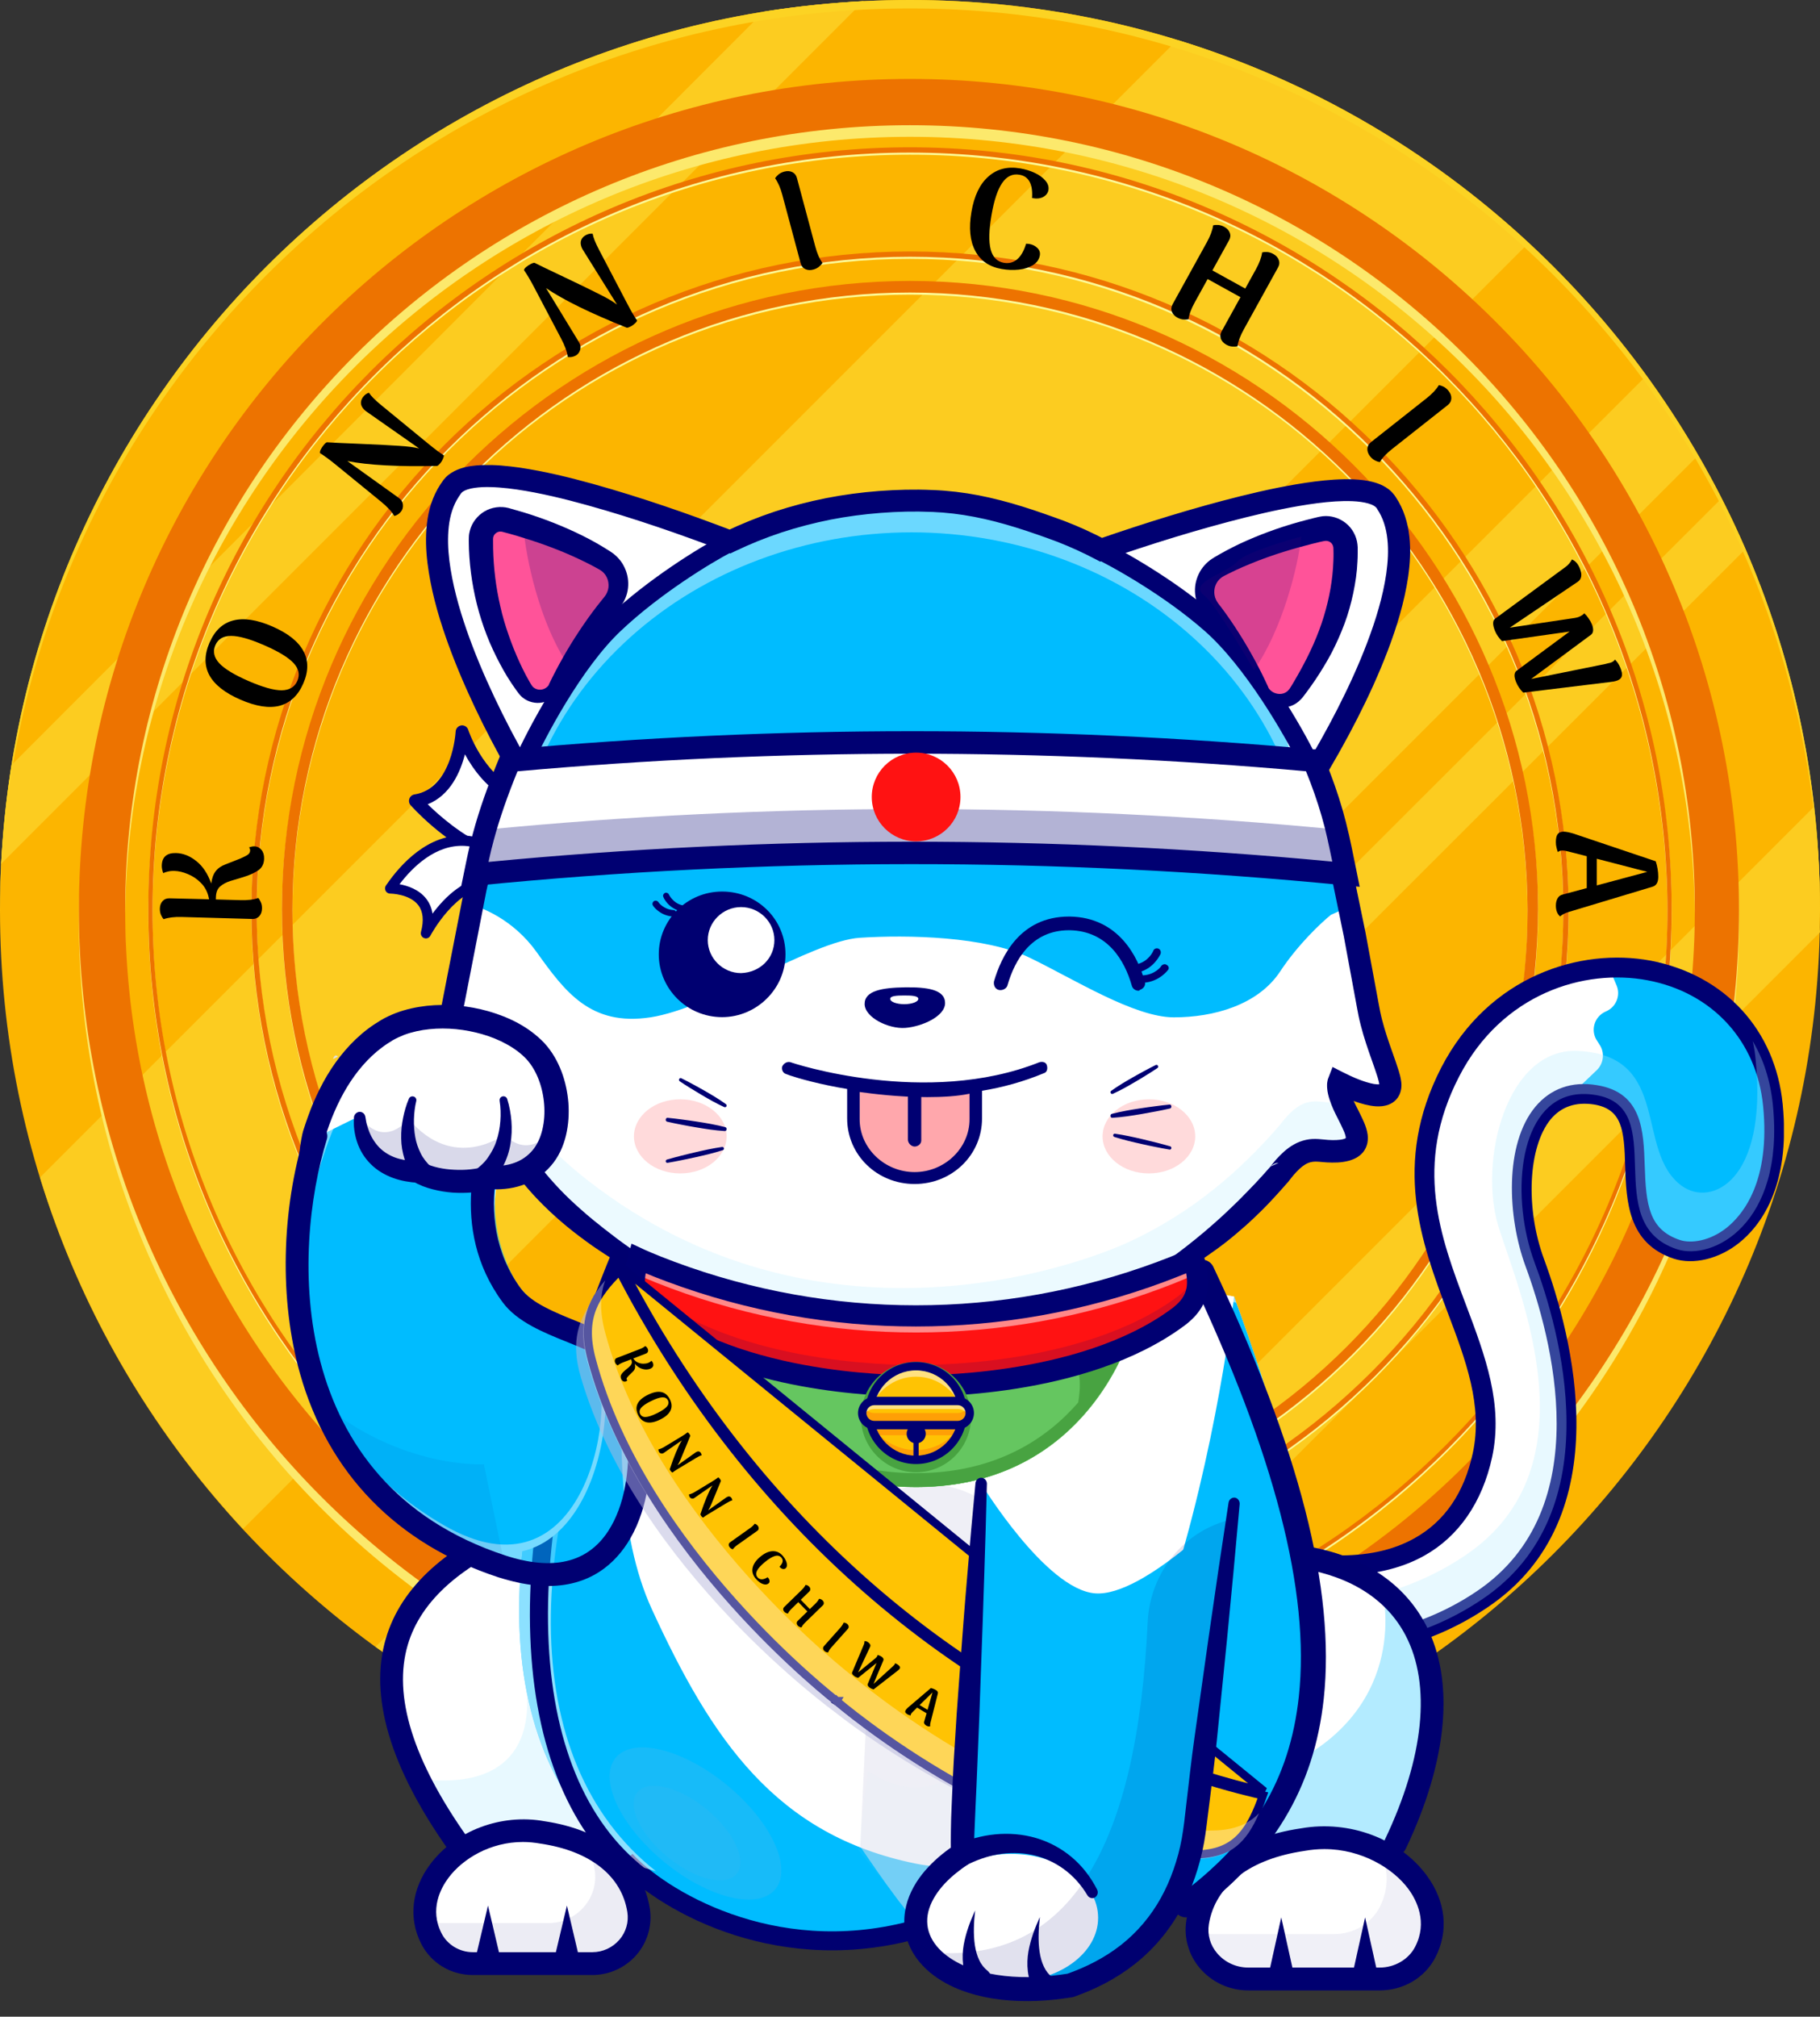 <svg width="102" height="113" viewBox="0 0 102 113" fill="none" xmlns="http://www.w3.org/2000/svg">
<rect x="0" y="0" width="102" height="113" fill="#333333" stroke="none"/>
<path d="M51 102C79.166 102 102 79.166 102 51C102 22.834 79.166 0 51 0C22.834 0 0 22.834 0 51C0 79.166 22.834 102 51 102Z" fill="#FCB500"/>
<path d="M0.059 48.406L48.406 0.059C46.519 0.177 44.633 0.354 42.805 0.649L0.649 42.864C0.354 44.691 0.177 46.519 0.059 48.406Z" fill="#FCCC20"/>
<path d="M85.668 13.619C80.126 8.49 73.405 4.54 65.976 2.24L2.241 65.975C4.54 73.404 8.431 80.067 13.62 85.668L85.668 13.619Z" fill="#FCCC20"/>
<path d="M102 51C102 49.054 101.882 47.108 101.646 45.222L45.222 101.646C47.109 101.882 49.054 102 51 102C51.413 102 51.826 102 52.238 102L102 52.238C101.941 51.766 102 51.412 102 51Z" fill="#FCCC20"/>
<path d="M25.53 95.16L95.161 25.529C94.277 23.996 93.274 22.522 92.272 21.048L21.049 92.272C22.464 93.274 23.997 94.276 25.53 95.16Z" fill="#FCCC20"/>
<path d="M97.814 30.777C97.401 29.834 96.93 28.89 96.458 27.947L27.888 96.458C28.831 96.929 29.775 97.401 30.718 97.814L97.814 30.777Z" fill="#FCCC20"/>
<path d="M51 0.472C79.065 0.472 101.882 23.171 102 51.236C102 51.177 102 51.059 102 51C102 22.817 79.124 0 51 0C22.817 0 0 22.817 0 51C0 51.059 0 51.177 0 51.236C0.118 23.171 22.935 0.472 51 0.472Z" fill="#FCD323"/>
<path d="M51 5.129C25.294 5.129 4.422 25.942 4.422 51.648C4.422 77.355 25.235 98.168 50.941 98.168C76.647 98.168 97.46 77.355 97.46 51.648C97.46 25.942 76.706 5.129 51 5.129ZM51 95.632C26.709 95.632 7.016 75.94 7.016 51.648C7.016 27.357 26.709 7.665 51 7.665C75.291 7.665 94.984 27.357 94.984 51.648C94.984 75.94 75.291 95.632 51 95.632Z" fill="#FCE96C"/>
<path d="M51 86.258C31.602 86.258 15.801 70.457 15.801 51.059C15.801 31.72 31.602 15.919 51 15.919C70.398 15.919 86.199 31.72 86.199 51.118C86.14 70.516 70.398 86.258 51 86.258ZM51 16.509C31.897 16.509 16.391 32.015 16.391 51.118C16.391 70.221 31.897 85.727 51 85.727C70.103 85.727 85.609 70.221 85.609 51.118C85.55 32.015 70.044 16.509 51 16.509Z" fill="#FCF997"/>
<path d="M51 88.027C30.659 88.027 14.091 71.459 14.091 51.118C14.091 30.777 30.659 14.21 51 14.21C71.341 14.21 87.909 30.777 87.909 51.118C87.909 71.459 71.341 88.027 51 88.027ZM51 14.504C30.836 14.504 14.386 30.954 14.386 51.118C14.386 71.282 30.836 87.732 51 87.732C71.164 87.732 87.614 71.282 87.614 51.118C87.614 30.954 71.164 14.504 51 14.504Z" fill="#FCF997"/>
<path d="M51 93.805C27.475 93.805 8.313 74.643 8.313 51.118C8.313 27.593 27.475 8.431 51 8.431C74.525 8.431 93.687 27.593 93.687 51.118C93.687 74.643 74.525 93.805 51 93.805ZM51 8.667C27.593 8.667 8.549 27.711 8.549 51.118C8.549 74.525 27.593 93.569 51 93.569C74.407 93.569 93.451 74.525 93.451 51.118C93.392 27.711 74.407 8.667 51 8.667Z" fill="#FCF997"/>
<path d="M51 4.422C25.294 4.422 4.422 25.294 4.422 51C4.422 76.706 25.235 97.519 50.941 97.519C76.647 97.519 97.46 76.706 97.46 51C97.46 25.294 76.706 4.422 51 4.422ZM51 94.984C26.709 94.984 7.016 75.291 7.016 51C7.016 26.709 26.709 7.016 51 7.016C75.291 7.016 94.984 26.709 94.984 51C94.984 75.291 75.291 94.984 51 94.984Z" fill="#ED7300"/>
<path d="M51 86.14C31.602 86.14 15.801 70.339 15.801 50.941C15.801 31.543 31.602 15.742 51 15.742C70.397 15.742 86.198 31.543 86.198 50.941C86.139 70.398 70.397 86.14 51 86.14ZM51 16.391C31.897 16.391 16.39 31.897 16.39 51C16.39 70.103 31.897 85.609 51 85.609C70.103 85.609 85.609 70.103 85.609 51C85.55 31.897 70.044 16.391 51 16.391Z" fill="#ED7300"/>
<path d="M51 87.909C30.659 87.909 14.091 71.341 14.091 51C14.091 30.659 30.659 14.091 51 14.091C71.341 14.091 87.909 30.659 87.909 51C87.909 71.341 71.341 87.909 51 87.909ZM51 14.386C30.836 14.386 14.386 30.836 14.386 51C14.386 71.164 30.836 87.614 51 87.614C71.164 87.614 87.614 71.164 87.614 51C87.614 30.777 71.164 14.386 51 14.386Z" fill="#ED7300"/>
<path d="M51 93.687C27.475 93.687 8.313 74.525 8.313 51C8.254 27.416 27.416 8.254 51 8.254C74.525 8.254 93.686 27.416 93.686 50.941C93.686 74.525 74.525 93.687 51 93.687ZM51 8.549C27.593 8.549 8.549 27.593 8.549 51C8.549 74.407 27.593 93.451 51 93.451C74.407 93.451 93.451 74.407 93.451 51C93.392 27.593 74.407 8.549 51 8.549Z" fill="#ED7300"/>
<path d="M13.959 47.477C14.075 47.438 14.174 47.42 14.253 47.422C14.416 47.427 14.551 47.494 14.658 47.624C14.76 47.753 14.808 47.918 14.802 48.118C14.794 48.402 14.686 48.618 14.476 48.765C14.266 48.912 13.986 49.039 13.635 49.145L12.917 49.362C12.683 49.434 12.491 49.537 12.339 49.67C12.188 49.797 12.109 49.996 12.101 50.264L12.097 50.398L13.472 50.437C13.888 50.449 14.222 50.408 14.472 50.315C14.528 50.374 14.579 50.458 14.623 50.564C14.668 50.666 14.688 50.782 14.684 50.914C14.68 51.088 14.628 51.229 14.53 51.337C14.432 51.445 14.302 51.496 14.139 51.492L10.172 51.38C9.772 51.369 9.438 51.41 9.172 51.503C9.116 51.443 9.065 51.363 9.021 51.261C8.976 51.154 8.956 51.035 8.96 50.904C8.964 50.73 9.016 50.592 9.114 50.489C9.211 50.381 9.342 50.329 9.505 50.334L11.718 50.388L11.676 50.205C11.6 49.913 11.456 49.664 11.246 49.457C11.036 49.246 10.798 49.086 10.532 48.979C10.266 48.866 10.015 48.806 9.778 48.799C9.636 48.795 9.511 48.808 9.405 48.836C9.294 48.86 9.209 48.889 9.15 48.924C9.091 48.77 9.063 48.627 9.067 48.495C9.08 48.016 9.348 47.783 9.869 47.798C10.264 47.809 10.642 47.959 11.003 48.249C11.364 48.533 11.642 48.952 11.838 49.506C11.878 49.206 11.961 48.977 12.086 48.817C12.212 48.651 12.392 48.525 12.627 48.437L13.474 48.104C13.677 48.015 13.816 47.943 13.892 47.887C13.967 47.831 14.008 47.761 14.016 47.677L14.017 47.645C14.018 47.592 13.999 47.536 13.959 47.477Z" fill="black"/>
<path d="M16.998 38.295C16.704 38.971 16.262 39.388 15.671 39.545C15.082 39.697 14.35 39.583 13.475 39.203C12.605 38.825 12.025 38.368 11.734 37.834C11.446 37.295 11.448 36.687 11.742 36.01C12.037 35.334 12.478 34.919 13.067 34.767C13.658 34.611 14.389 34.721 15.258 35.099C16.133 35.48 16.715 35.939 17.003 36.478C17.294 37.013 17.292 37.618 16.998 38.295ZM16.665 38.15C16.816 37.802 16.745 37.469 16.452 37.152C16.154 36.833 15.604 36.499 14.802 36.151C13.999 35.802 13.382 35.629 12.95 35.63C12.514 35.63 12.22 35.804 12.069 36.152C11.918 36.5 11.99 36.836 12.286 37.16C12.584 37.479 13.131 37.812 13.929 38.159C14.726 38.505 15.343 38.679 15.78 38.679C16.219 38.674 16.514 38.498 16.665 38.15Z" fill="black"/>
<path d="M22.474 28.666C22.371 28.793 22.246 28.874 22.1 28.912C21.955 28.664 21.705 28.395 21.35 28.105L18.815 26.036C18.476 25.759 18.183 25.544 17.935 25.389C17.922 25.338 17.936 25.271 17.976 25.188C18.02 25.102 18.073 25.019 18.137 24.942C18.22 24.84 18.284 24.787 18.328 24.782C18.559 24.8 19.191 24.829 20.225 24.871C21.165 24.911 21.877 24.947 22.36 24.981C22.846 25.01 23.224 25.06 23.493 25.13L20.578 23.088L20.488 23.024C20.353 22.914 20.27 22.795 20.238 22.667C20.21 22.535 20.239 22.403 20.327 22.271C20.426 22.134 20.542 22.045 20.677 22.005C20.793 22.188 21.022 22.42 21.365 22.7L24.011 24.87C24.375 25.167 24.662 25.381 24.874 25.513C24.88 25.565 24.862 25.632 24.822 25.715C24.789 25.797 24.742 25.875 24.682 25.948C24.612 26.034 24.552 26.087 24.502 26.107C22.319 26.155 20.642 26.065 19.469 25.835L22.34 27.893C22.48 27.987 22.561 28.114 22.58 28.273C22.596 28.429 22.561 28.56 22.474 28.666Z" fill="black"/>
<path d="M32.263 19.925C32.118 20.001 31.971 20.028 31.823 20.005C31.786 19.721 31.661 19.376 31.447 18.97L29.923 16.074C29.719 15.687 29.534 15.374 29.366 15.135C29.374 15.083 29.413 15.026 29.483 14.966C29.557 14.903 29.638 14.848 29.727 14.802C29.843 14.74 29.923 14.716 29.966 14.73C30.171 14.836 30.741 15.111 31.676 15.553C32.526 15.957 33.167 16.269 33.598 16.489C34.034 16.706 34.362 16.899 34.583 17.069L32.699 14.05L32.64 13.956C32.559 13.802 32.529 13.66 32.55 13.53C32.575 13.398 32.654 13.287 32.787 13.2C32.931 13.112 33.073 13.076 33.213 13.092C33.248 13.306 33.368 13.608 33.575 14L35.162 17.032C35.38 17.448 35.561 17.757 35.705 17.962C35.689 18.012 35.647 18.067 35.577 18.127C35.515 18.19 35.442 18.243 35.358 18.287C35.26 18.339 35.184 18.364 35.13 18.363C33.102 17.554 31.593 16.815 30.603 16.145L32.441 19.161C32.534 19.303 32.558 19.451 32.514 19.605C32.468 19.755 32.384 19.861 32.263 19.925Z" fill="black"/>
<path d="M45.58 15.105C45.412 15.15 45.262 15.141 45.13 15.078C44.999 15.015 44.912 14.905 44.87 14.747L43.843 10.914C43.739 10.527 43.605 10.22 43.44 9.991C43.481 9.92 43.544 9.849 43.628 9.777C43.718 9.704 43.826 9.65 43.953 9.616C44.121 9.571 44.271 9.58 44.403 9.643C44.534 9.706 44.621 9.816 44.663 9.974L45.69 13.807C45.798 14.209 45.932 14.517 46.093 14.73C46.052 14.801 45.987 14.873 45.897 14.947C45.813 15.018 45.707 15.071 45.58 15.105Z" fill="black"/>
<path d="M56.142 15.073C55.451 14.955 54.956 14.617 54.656 14.057C54.361 13.499 54.29 12.771 54.444 11.872C54.597 10.973 54.913 10.314 55.391 9.893C55.87 9.467 56.466 9.315 57.177 9.436C57.468 9.486 57.74 9.57 57.992 9.688C58.245 9.806 58.442 9.949 58.584 10.118C58.732 10.287 58.79 10.466 58.758 10.652C58.73 10.814 58.633 10.941 58.468 11.036C58.303 11.125 58.093 11.146 57.84 11.097C57.893 10.315 57.658 9.879 57.133 9.79C56.743 9.723 56.42 9.879 56.163 10.257C55.907 10.631 55.708 11.233 55.566 12.064C55.424 12.895 55.408 13.531 55.52 13.973C55.633 14.409 55.881 14.66 56.266 14.726C56.546 14.773 56.792 14.709 57.005 14.531C57.217 14.353 57.384 14.061 57.507 13.655C57.582 13.657 57.637 13.661 57.673 13.667C57.86 13.699 58.013 13.773 58.133 13.89C58.257 14.007 58.305 14.146 58.278 14.307C58.239 14.536 58.111 14.717 57.896 14.852C57.681 14.986 57.415 15.072 57.098 15.108C56.788 15.141 56.469 15.129 56.142 15.073Z" fill="black"/>
<path d="M69.708 18.455C69.507 18.819 69.39 19.134 69.358 19.399C69.279 19.422 69.182 19.428 69.067 19.419C68.957 19.412 68.844 19.377 68.728 19.313C68.576 19.229 68.475 19.119 68.424 18.982C68.373 18.846 68.387 18.706 68.466 18.563L69.521 16.653L67.681 15.636L66.962 16.937C66.76 17.301 66.644 17.616 66.612 17.881C66.533 17.904 66.436 17.911 66.321 17.901C66.21 17.894 66.097 17.859 65.982 17.795C65.83 17.711 65.728 17.601 65.677 17.464C65.626 17.328 65.64 17.188 65.719 17.045L67.638 13.572C67.832 13.221 67.949 12.906 67.989 12.627C68.068 12.605 68.162 12.597 68.273 12.604C68.388 12.613 68.503 12.65 68.619 12.714C68.771 12.798 68.872 12.908 68.923 13.045C68.974 13.181 68.96 13.321 68.881 13.464L67.948 15.152L69.789 16.169L70.385 15.09C70.579 14.739 70.696 14.425 70.735 14.145C70.814 14.123 70.909 14.115 71.019 14.122C71.135 14.131 71.25 14.168 71.365 14.232C71.513 14.313 71.612 14.422 71.663 14.559C71.719 14.698 71.707 14.839 71.628 14.982L69.708 18.455Z" fill="black"/>
<path d="M76.785 25.569C76.678 25.432 76.627 25.291 76.633 25.145C76.639 25 76.706 24.876 76.834 24.775L79.949 22.317C80.263 22.069 80.493 21.824 80.638 21.582C80.719 21.591 80.809 21.621 80.909 21.67C81.011 21.723 81.103 21.802 81.185 21.905C81.293 22.042 81.344 22.183 81.338 22.328C81.332 22.474 81.265 22.598 81.136 22.699L78.021 25.157C77.695 25.415 77.465 25.66 77.333 25.892C77.251 25.882 77.159 25.851 77.057 25.797C76.957 25.748 76.867 25.672 76.785 25.569Z" fill="black"/>
<path d="M90.815 37.427C90.893 37.617 90.92 37.765 90.896 37.872C90.874 37.984 90.794 38.068 90.658 38.124C90.546 38.171 90.364 38.206 90.112 38.23L85.366 38.81C85.19 38.632 85.059 38.438 84.972 38.229C84.838 37.902 84.85 37.684 85.009 37.572L87.965 35.387L84.176 35.924C83.998 35.741 83.868 35.552 83.788 35.357C83.639 34.996 83.646 34.763 83.807 34.656L87.731 31.773C87.798 31.728 87.866 31.666 87.936 31.586C88.006 31.506 88.059 31.427 88.095 31.349C88.284 31.42 88.43 31.581 88.535 31.835C88.683 32.195 88.646 32.45 88.422 32.599L84.617 35.169L88.257 34.625C88.343 34.613 88.425 34.59 88.503 34.558C88.615 34.512 88.711 34.447 88.79 34.363C88.872 34.437 88.951 34.53 89.025 34.642C89.107 34.757 89.17 34.868 89.214 34.975C89.268 35.106 89.291 35.225 89.284 35.331C89.276 35.437 89.235 35.516 89.16 35.57L85.811 38.045L89.963 37.206C90.004 37.194 90.058 37.181 90.125 37.164C90.195 37.153 90.254 37.137 90.302 37.117C90.395 37.079 90.464 37.025 90.509 36.955C90.579 37.028 90.637 37.099 90.681 37.166C90.726 37.233 90.771 37.32 90.815 37.427Z" fill="black"/>
<path d="M87.924 51.097C87.708 51.16 87.545 51.245 87.434 51.35C87.276 51.213 87.197 51.01 87.197 50.741C87.197 50.578 87.231 50.438 87.3 50.322C87.368 50.212 87.468 50.143 87.6 50.117L88.928 49.761L88.928 47.975L87.908 47.714C87.771 47.677 87.655 47.658 87.561 47.658C87.45 47.658 87.366 47.688 87.308 47.745C87.271 47.645 87.244 47.553 87.229 47.469C87.207 47.39 87.197 47.292 87.197 47.176C87.197 46.976 87.231 46.828 87.3 46.734C87.368 46.644 87.479 46.599 87.632 46.599C87.758 46.599 87.937 46.634 88.169 46.702L92.793 48.259C92.888 48.549 92.936 48.839 92.936 49.129C92.936 49.445 92.822 49.632 92.596 49.69L87.924 51.097ZM89.489 49.611L92.319 48.852L89.489 48.117L89.489 49.611Z" fill="black"/>
<path d="M23.284 44.875C23.284 44.875 24.516 46.267 26.206 47.27C26.522 47.457 26.853 47.631 27.198 47.78C28.655 48.41 29.891 48.014 31.005 47.66C32.298 47.251 33.424 46.906 34.526 48.317C34.828 48.705 35.11 49.118 35.421 49.538C36.378 50.831 37.594 52.177 40.464 52.98L41.739 51.143C38.944 50.473 38.3 50.295 37.123 47.357C37.018 47.093 36.908 46.806 36.79 46.494C35.477 42.976 33.285 43.767 31.335 44.354C30.379 44.642 29.484 44.88 28.776 44.537C28.485 44.396 28.219 44.227 27.977 44.037C26.521 42.9 25.925 41.09 25.898 41.009C25.894 41.11 25.701 44.502 23.284 44.875Z" fill="white"/>
<g opacity="0.3">
<path opacity="0.25" d="M26.21 47.27C26.526 47.456 26.857 47.63 27.202 47.779C28.659 48.409 29.895 48.013 31.009 47.659C30.798 47.257 30.689 46.793 30.724 46.26C30.759 45.699 30.951 45.066 31.34 44.356C30.384 44.644 29.489 44.881 28.782 44.539C28.491 44.398 28.224 44.228 27.982 44.039C27.984 45.129 27.622 46.404 26.21 47.27Z" fill="#371A45"/>
</g>
<path d="M39.645 53.106C36.846 52.146 35.757 50.631 34.787 49.283C34.601 49.024 34.425 48.779 34.241 48.545C33.287 47.324 32.366 47.615 31.09 48.017C29.934 48.382 28.623 48.796 27.052 48.116C24.825 47.15 23.086 45.2 23.013 45.118C22.924 45.019 22.898 44.877 22.943 44.752C22.988 44.626 23.099 44.534 23.231 44.514C25.356 44.186 25.535 41.023 25.536 40.993C25.545 40.816 25.677 40.671 25.851 40.646C26.024 40.623 26.19 40.727 26.242 40.895C26.249 40.919 27.022 43.282 28.933 44.209C29.56 44.513 30.461 44.239 31.416 43.95C33.34 43.367 35.736 42.639 37.129 46.363C38.485 49.987 38.864 50.078 41.823 50.788C42.018 50.835 42.137 51.032 42.089 51.228C42.041 51.425 41.845 51.546 41.65 51.499C38.469 50.735 37.899 50.498 36.45 46.625C35.294 43.533 33.508 44.075 31.618 44.649C30.525 44.981 29.492 45.293 28.613 44.867C27.338 44.25 26.524 43.124 26.056 42.265C25.804 43.257 25.236 44.56 23.97 45.065C24.6 45.682 25.873 46.811 27.336 47.443C28.662 48.018 29.785 47.663 30.872 47.319C32.185 46.904 33.543 46.476 34.804 48.092C34.998 48.34 35.178 48.588 35.368 48.853C36.397 50.282 37.459 51.762 40.559 52.628C40.75 52.683 40.862 52.882 40.808 53.078C40.754 53.272 40.554 53.386 40.36 53.332C40.112 53.26 39.873 53.185 39.645 53.106Z" fill="#000072"/>
<g opacity="0.5">
<path d="M35.073 46.213C35.253 45.995 34.827 44.946 33.848 44.78C32.791 44.6 31.573 45.208 31.9 45.457C32.169 45.662 32.661 45.297 33.68 45.727C34.576 46.108 34.934 46.381 35.073 46.213Z" fill="white"/>
</g>
<path d="M23.87 52.255C23.915 52.173 25.439 49.331 27.494 49.412C27.789 49.423 28.061 49.436 28.314 49.448C29.711 49.504 30.504 49.469 31.304 48.573C31.368 48.504 31.43 48.428 31.492 48.346C32.028 47.655 32.799 47.66 34.083 47.408C34.533 47.32 35.046 47.202 35.633 47.012L35.686 45.764C35.097 45.977 34.503 46.019 33.89 46.046C32.852 46.092 31.764 46.096 30.568 46.815C30.336 46.954 30.1 47.12 29.86 47.319C29.116 47.935 28.515 47.864 27.908 47.642C27.34 47.437 26.771 47.099 26.079 47.074C23.538 46.984 21.867 49.746 21.867 49.746C21.867 49.746 24.541 49.731 23.87 52.255Z" fill="white"/>
<g opacity="0.3">
<path opacity="0.25" d="M28.317 49.483C29.713 49.54 30.506 49.505 31.307 48.608C30.806 48.322 30.469 47.758 30.571 46.849C30.338 46.988 30.103 47.154 29.862 47.353C29.118 47.969 28.517 47.898 27.91 47.676C28.276 48.166 28.585 48.828 28.317 49.483Z" fill="#371A45"/>
</g>
<path d="M23.909 52.579C23.861 52.586 23.813 52.581 23.765 52.561C23.63 52.507 23.556 52.358 23.594 52.217C23.764 51.577 23.713 51.073 23.442 50.718C22.954 50.081 21.879 50.069 21.868 50.069C21.75 50.07 21.642 49.997 21.6 49.885C21.56 49.784 21.579 49.672 21.648 49.591C21.654 49.58 21.667 49.563 21.682 49.543C22.423 48.473 23.981 46.697 26.095 46.82C26.644 46.853 27.122 47.054 27.543 47.233C28.316 47.56 28.875 47.796 29.678 47.131C31.157 45.906 32.504 45.851 33.692 45.801C34.356 45.774 34.983 45.747 35.589 45.528C35.737 45.473 35.902 45.551 35.954 45.701C36.008 45.851 35.932 46.017 35.782 46.07C35.092 46.32 34.393 46.348 33.714 46.377C32.563 46.426 31.372 46.474 30.04 47.577C28.971 48.462 28.094 48.092 27.323 47.765C26.925 47.598 26.513 47.424 26.062 47.398C24.422 47.3 23.128 48.578 22.391 49.545C22.844 49.628 23.488 49.836 23.893 50.366C24.076 50.605 24.191 50.881 24.239 51.192C24.91 50.293 26.071 49.104 27.503 49.16C27.668 49.168 27.826 49.174 27.978 49.18C29.706 49.256 30.422 49.289 31.265 48.203C31.771 47.552 32.443 47.437 33.373 47.278C33.95 47.179 34.666 47.057 35.544 46.772C35.694 46.722 35.855 46.807 35.904 46.959C35.952 47.111 35.87 47.273 35.72 47.323C34.803 47.619 34.063 47.747 33.469 47.848C32.605 47.995 32.084 48.085 31.715 48.56C30.691 49.878 29.719 49.835 27.953 49.757C27.803 49.751 27.645 49.742 27.48 49.737C25.597 49.662 24.134 52.4 24.12 52.428C24.078 52.514 23.998 52.567 23.909 52.579ZM21.672 49.568C21.668 49.572 21.661 49.577 21.652 49.588C21.658 49.581 21.665 49.574 21.672 49.568Z" fill="#000072"/>
<g opacity="0.5">
<path d="M26.049 48.143C26.011 47.928 25.186 47.664 24.604 48.163C23.976 48.701 23.733 49.721 24.039 49.652C24.293 49.594 24.321 49.122 25.076 48.732C25.742 48.387 26.08 48.309 26.049 48.143Z" fill="white"/>
</g>
<g clip-path="url(#clip0_100_1003)">
<path d="M67.234 91.217C67.234 91.217 75.686 94.594 83.075 89.606C90.394 84.669 87.36 74.366 86.006 70.749C84.669 67.149 85.063 62.126 87.995 61.389C88.406 61.286 88.886 61.269 89.417 61.354C93.652 62.04 89.572 68.537 93.977 69.994C95.932 70.646 100.029 68.657 99.36 61.92C98.846 56.794 94.594 54.034 90.172 54.206C86.76 54.343 83.263 56.212 81.275 60.069C76.715 68.931 84.532 74.811 83.075 81.531C81.84 87.206 76.715 89.246 68.829 86.486L67.234 91.217Z" fill="white"/>
<path d="M87.995 61.389C88.406 61.286 88.886 61.269 89.417 61.354C93.652 62.04 89.572 68.537 93.977 69.994C95.932 70.646 100.029 68.657 99.36 61.92C98.846 56.794 94.594 54.034 90.172 54.206L90.6 55.217C90.84 55.783 90.566 56.434 90 56.674C89.349 56.949 89.109 57.754 89.52 58.337L89.64 58.526C89.949 58.971 89.88 59.589 89.486 59.966L87.995 61.389Z" fill="#00BCFF"/>
<path d="M73.783 92.88C76.526 92.88 80.057 92.314 83.383 90.052C90.874 85.011 88.08 74.743 86.537 70.56C85.475 67.697 85.646 64.269 86.897 62.726C87.497 62.006 88.303 61.731 89.332 61.886C90.909 62.143 91.029 63.309 91.08 65.349C91.149 67.269 91.217 69.669 93.806 70.526C94.903 70.886 96.343 70.543 97.475 69.634C98.589 68.743 100.372 66.566 99.909 61.869C99.497 57.703 96.669 54.634 92.52 53.829C88.594 53.092 83.452 54.651 80.777 59.812C78 65.212 79.663 69.617 81.12 73.509C82.149 76.217 83.109 78.772 82.543 81.412C82.063 83.64 80.966 85.251 79.269 86.194C76.852 87.549 73.303 87.463 69.017 85.954C68.726 85.852 68.417 86.006 68.314 86.297C68.212 86.589 68.366 86.897 68.657 87C73.252 88.612 77.109 88.68 79.817 87.171C81.754 86.091 83.075 84.171 83.623 81.651C84.257 78.703 83.246 75.994 82.166 73.132C80.709 69.274 79.217 65.28 81.772 60.326C84.172 55.663 88.8 54.257 92.332 54.926C95.966 55.611 98.452 58.32 98.812 61.971C99.223 66.154 97.715 68.023 96.789 68.777C95.829 69.549 94.766 69.686 94.149 69.48C92.417 68.897 92.246 67.526 92.177 65.314C92.109 63.394 92.057 61.217 89.503 60.806C88.097 60.566 86.897 60.994 86.04 62.023C84.309 64.114 84.48 68.177 85.492 70.937C86.949 74.88 89.606 84.549 82.766 89.16C75.703 93.926 67.509 90.754 67.423 90.72C67.149 90.6 66.823 90.737 66.703 91.029C66.583 91.303 66.72 91.629 67.012 91.749C67.097 91.783 69.24 92.623 72.326 92.846C72.789 92.863 73.269 92.88 73.783 92.88Z" fill="#000072"/>
<g opacity="0.3">
<path d="M67.234 91.217C67.234 91.217 75.686 94.594 83.075 89.606C90.394 84.668 87.36 74.365 86.006 70.748C84.669 67.148 85.063 62.126 87.995 61.388C88.406 61.285 88.886 61.268 89.417 61.354C93.652 62.04 89.572 68.537 93.977 69.994C95.932 70.645 100.029 68.657 99.36 61.92C99.223 60.548 98.829 59.348 98.229 58.337C98.314 58.697 98.366 59.074 98.4 59.451C99.052 66.188 95.897 67.645 94.252 66.445C91.594 64.508 93.72 59.16 88.457 58.886C84.446 58.663 82.817 65.057 84 68.794C85.166 72.48 89.434 82.217 82.115 87.154C76.697 90.805 70.715 89.983 67.903 89.263L67.234 91.217Z" fill="#B3EBFF"/>
</g>
</g>
<path d="M78.211 103.317L68.404 104.419L69.543 100.269L73.119 87.267C74.879 87.562 76.332 88.181 77.459 89.07C80.838 91.74 81.271 96.883 78.211 103.317Z" fill="white"/>
<path d="M34.249 105.518L25.675 103.317C24.785 102.057 24.045 100.844 23.466 99.682C20.338 93.398 21.886 88.543 29.456 85.523L31.768 89.472L32.532 94.418L34.249 105.518Z" fill="white"/>
<g opacity="0.3">
<path d="M78.211 103.316L68.404 104.419L69.543 100.269C70.445 99.792 71.362 99.328 72.26 98.887C79.058 95.532 77.51 89.271 77.459 89.07C80.838 91.74 81.271 96.882 78.211 103.316Z" fill="#00BCFF"/>
</g>
<g opacity="0.55">
<path d="M24.462 100.568C24.923 101.494 25.486 102.45 26.144 103.435L25.675 103.317C24.785 102.057 24.045 100.844 23.466 99.682C20.338 93.398 21.886 88.543 29.456 85.523L30.067 86.57C22.831 89.598 21.39 94.394 24.462 100.568Z" fill="white"/>
</g>
<path d="M66.451 105.955C66.281 106.073 66.108 106.187 65.939 106.301L51.327 107.935L48.653 108.234C48.653 108.234 44.041 108.709 41.394 107.935C38.746 107.162 35.266 104.423 35.266 104.423C27.184 98.383 27.085 85.05 34.706 70.017C35.27 68.894 35.884 67.768 36.534 66.63L69.16 72.651C69.731 74.191 70.24 75.663 70.689 77.065C70.945 77.872 71.181 78.656 71.401 79.419C75.947 95.229 72.343 101.879 66.451 105.955Z" fill="white"/>
<path d="M66.451 105.955C66.281 106.073 66.108 106.187 65.939 106.301L51.327 107.935L48.653 108.234C48.653 108.234 44.041 108.709 41.394 107.935C38.746 107.162 35.266 104.423 35.266 104.423C27.184 98.383 27.085 85.05 34.706 70.017C35.27 68.894 35.884 67.768 36.534 66.63C36.534 66.63 32.693 81.819 36.534 90.171C39.885 97.46 43.465 102.827 51.327 104.423C65.271 107.253 69.16 72.651 69.16 72.651C69.731 74.191 70.24 75.663 70.689 77.065C70.945 77.872 71.181 78.656 71.401 79.419C75.947 95.229 72.343 101.879 66.451 105.955Z" fill="#00BCFF"/>
<path d="M35.051 104.229C36.908 106.286 43.194 110.229 51.08 108.171" stroke="#000070" stroke-width="1.064"/>
<g opacity="0.3">
<path d="M34.249 105.517L25.675 103.316C24.785 102.056 24.045 100.843 23.466 99.682C29.224 100.367 29.685 96.78 29.519 94.811C30.189 98.205 31.646 101.076 33.899 103.257L34.249 105.517Z" fill="#B3EBFF"/>
</g>
<g opacity="0.55">
<path d="M36.483 70.659C28.952 85.515 28.956 98.706 36.758 104.844L35.266 104.419C27.184 98.379 27.085 85.046 34.706 70.013C35.27 68.891 35.884 67.764 36.534 66.626L69.16 72.647C69.204 72.761 69.243 72.875 69.287 72.99L38.314 67.276C37.66 68.406 37.046 69.536 36.483 70.659Z" fill="white"/>
</g>
<g clip-path="url(#clip1_100_1003)">
<path d="M76.695 56.526C77.03 58.421 77.998 60.274 77.932 60.886C77.789 62.124 75.021 60.648 75.021 60.648C75.021 60.648 74.857 61.036 75.409 62.145C75.818 62.97 76.181 63.575 76.01 64.016C75.829 64.487 75.025 64.582 74.085 64.474C73.428 64.397 72.869 64.481 72.142 65.267C71.996 65.418 71.849 65.599 71.695 65.809H71.692C69.511 68.327 66.863 70.645 63.348 72.288C60.088 73.813 45.735 78.823 32.979 68.914C31.354 67.652 29.897 66.197 28.779 64.414C28.503 64.334 28.234 64.337 27.941 64.369C27.004 64.474 26.197 64.376 26.019 63.904C25.851 63.463 26.159 62.806 26.533 61.959C26.837 61.278 26.956 60.848 27.001 60.655C27.011 60.606 26.973 60.568 26.931 60.585C26.449 60.827 24.237 61.869 24.111 60.764C24.042 60.152 25.023 58.302 25.366 56.407C25.928 53.316 26.369 51.141 26.651 49.83C26.659 49.795 26.666 49.76 26.676 49.722C26.683 49.687 26.69 49.652 26.697 49.62C26.704 49.585 26.714 49.554 26.718 49.522C26.802 49.141 26.896 48.764 27.001 48.386C27.483 46.645 28.171 44.917 29.052 42.963C27.784 40.76 22.438 30.973 25.355 27.26C27.022 25.137 38.419 29.375 40.91 30.34C43.639 29.029 46.735 28.221 50.173 28.075C50.868 28.043 51.549 28.043 52.213 28.071C52.23 28.068 52.248 28.071 52.266 28.071C54.505 28.155 56.511 28.732 58.436 29.407C58.663 29.487 58.886 29.568 59.11 29.648C60.026 29.98 60.889 30.372 61.709 30.805C64.236 29.924 76.049 25.928 77.645 28.102C80.433 31.896 74.819 41.452 73.46 43.655C73.788 44.375 74.082 45.085 74.34 45.802C74.651 46.659 74.906 47.526 75.112 48.421C75.112 48.421 75.116 48.435 75.123 48.47C75.179 48.718 75.455 49.928 75.888 52.169C76.118 53.337 76.391 54.785 76.695 56.526Z" fill="white"/>
<path d="M30.052 53.316C28.771 51.533 26.97 50.801 26.229 50.659L27.829 44.571H74.591L75.943 50.657L74.591 51.259C74.057 51.687 72.742 52.922 71.746 54.431C70.501 56.317 68.012 57.003 65.79 57.003C63.567 57.003 60.189 54.86 57.7 53.659C55.21 52.459 50.854 52.373 48.187 52.545C45.52 52.716 39.831 56.489 36.453 57.003C33.074 57.517 31.652 55.546 30.052 53.316Z" fill="#00BCFF"/>
<path d="M73.372 48.171C73.372 42.852 71.024 37.75 66.844 33.989C62.665 30.227 56.996 28.114 51.086 28.114C45.175 28.114 39.507 30.227 35.328 33.989C31.148 37.75 28.8 42.852 28.8 48.171L51.086 48.171H73.372Z" fill="#00BCFF" fill-opacity="0.58"/>
<path d="M73.372 49.885C73.372 44.566 71.024 39.464 66.844 35.703C62.665 31.941 56.996 29.828 51.086 29.828C45.175 29.828 39.507 31.941 35.328 35.703C31.148 39.464 28.8 44.566 28.8 49.885L51.086 49.885H73.372Z" fill="#00BCFF"/>
<g opacity="0.25">
<path d="M75.412 62.145C75.825 62.97 76.185 63.575 76.013 64.016C75.832 64.487 75.028 64.582 74.088 64.474C73.431 64.397 72.876 64.481 72.149 65.267C72.006 65.418 71.856 65.599 71.702 65.806H71.698C69.518 68.323 66.866 70.641 63.355 72.285C60.099 73.813 45.742 78.82 32.989 68.911C31.365 67.648 29.904 66.194 28.786 64.411C28.51 64.334 28.241 64.334 27.948 64.365C27.011 64.47 26.204 64.372 26.026 63.9C25.858 63.456 26.166 62.802 26.54 61.956C26.592 61.834 26.641 61.718 26.683 61.61C27.025 61.687 27.469 61.683 27.948 61.631C28.241 61.599 28.51 61.599 28.786 61.676C29.904 63.463 31.365 64.918 32.989 66.176C45.746 76.085 60.099 71.075 63.355 69.55C66.866 67.904 69.518 65.589 71.698 63.071H71.702C71.856 62.862 72.006 62.683 72.149 62.529C72.876 61.746 73.435 61.659 74.088 61.736C74.511 61.785 74.906 61.792 75.231 61.743C75.28 61.869 75.339 62.002 75.412 62.145Z" fill="#B3EBFF"/>
</g>
<path d="M39.401 72.921C38.293 72.575 37.221 72.121 36.179 71.596C35.662 71.331 35.152 71.047 34.649 70.747C34.149 70.442 33.66 70.124 33.181 69.792C32.706 69.453 32.235 69.103 31.78 68.729C31.326 68.355 30.886 67.96 30.463 67.54C29.618 66.708 28.86 65.775 28.213 64.764L28.59 65.047C28.465 65.012 28.328 64.998 28.157 65.009C28.115 65.012 28.07 65.016 28.024 65.019L27.853 65.037C27.735 65.047 27.612 65.054 27.49 65.061C27.242 65.068 26.987 65.065 26.714 65.023C26.575 64.998 26.435 64.974 26.281 64.918C26.127 64.865 25.963 64.796 25.795 64.663C25.631 64.537 25.467 64.327 25.39 64.103C25.317 63.893 25.303 63.691 25.313 63.526C25.338 63.187 25.422 62.935 25.502 62.701C25.586 62.467 25.68 62.257 25.771 62.051L26.033 61.46C26.113 61.271 26.19 61.079 26.253 60.89C26.285 60.795 26.316 60.701 26.34 60.614L26.358 60.547L26.365 60.519C26.372 60.488 26.351 60.572 26.351 60.624C26.351 60.68 26.354 60.739 26.372 60.795C26.407 60.914 26.477 61.033 26.616 61.124C26.749 61.219 26.973 61.25 27.137 61.191C27.158 61.184 27.179 61.177 27.2 61.166C27.214 61.159 27.2 61.166 27.203 61.166L27.197 61.17L27.179 61.177L27.141 61.194C26.718 61.397 26.291 61.575 25.823 61.715C25.589 61.785 25.345 61.844 25.069 61.876C24.932 61.89 24.782 61.897 24.614 61.883C24.447 61.865 24.255 61.831 24.045 61.712C23.835 61.6 23.643 61.369 23.563 61.145C23.517 61.033 23.5 60.932 23.486 60.83C23.482 60.778 23.482 60.725 23.482 60.673V60.596C23.482 60.572 23.486 60.558 23.489 60.537C23.528 60.215 23.605 59.995 23.675 59.771C23.821 59.327 23.975 58.921 24.122 58.512C24.269 58.107 24.405 57.701 24.52 57.299C24.576 57.096 24.628 56.897 24.674 56.694C24.719 56.491 24.754 56.295 24.8 56.075L25.051 54.781L26.071 49.568L26.061 49.61C26.124 49.295 26.208 49.005 26.281 48.701L26.393 48.25L26.519 47.809C26.693 47.222 26.886 46.642 27.095 46.068C27.514 44.921 27.99 43.809 28.482 42.708L28.51 43.267C27.815 42.054 27.172 40.823 26.578 39.561C25.984 38.299 25.439 37.012 24.978 35.683C24.517 34.358 24.139 32.987 23.958 31.55C23.87 30.834 23.842 30.096 23.926 29.344C24.01 28.596 24.234 27.82 24.684 27.138L24.859 26.886C24.894 26.841 24.95 26.781 24.995 26.732C25.044 26.683 25.097 26.641 25.145 26.599C25.355 26.439 25.572 26.337 25.778 26.264C26.197 26.12 26.585 26.082 26.966 26.061C27.721 26.029 28.437 26.106 29.139 26.204C30.544 26.414 31.899 26.746 33.241 27.117C35.931 27.869 38.545 28.774 41.134 29.764L40.645 29.785C41.546 29.355 42.472 28.98 43.415 28.666C44.362 28.355 45.326 28.103 46.305 27.91C47.283 27.718 48.268 27.589 49.261 27.512C50.249 27.439 51.245 27.41 52.241 27.456L52.136 27.459C52.209 27.453 52.29 27.453 52.363 27.463L52.29 27.456C53.149 27.491 54.002 27.592 54.84 27.753C55.679 27.918 56.5 28.131 57.304 28.383C57.705 28.508 58.104 28.638 58.498 28.778C58.893 28.918 59.278 29.05 59.683 29.204C60.476 29.508 61.252 29.865 61.999 30.26L61.51 30.225C64.148 29.313 66.811 28.477 69.532 27.799C70.895 27.463 72.268 27.166 73.687 26.98C74.396 26.893 75.116 26.83 75.867 26.858C76.244 26.879 76.629 26.914 77.041 27.033C77.243 27.092 77.457 27.173 77.67 27.306C77.775 27.372 77.883 27.453 77.981 27.55C78.029 27.596 78.075 27.655 78.12 27.708C78.145 27.739 78.159 27.757 78.173 27.778L78.215 27.841C78.679 28.526 78.906 29.316 78.987 30.071C79.071 30.834 79.022 31.578 78.921 32.302C78.707 33.746 78.285 35.117 77.781 36.442C77.278 37.767 76.688 39.05 76.049 40.302C75.409 41.554 74.721 42.778 73.984 43.977L74.019 43.397C74.735 44.956 75.325 46.593 75.71 48.281L75.72 48.334L76.527 52.246L77.261 56.215L77.352 56.691C77.383 56.844 77.422 56.998 77.46 57.152C77.537 57.46 77.635 57.771 77.733 58.082C77.935 58.708 78.173 59.313 78.389 59.998C78.442 60.177 78.494 60.348 78.526 60.586C78.543 60.687 78.554 60.862 78.526 61.016C78.512 61.093 78.498 61.17 78.463 61.257C78.435 61.341 78.386 61.425 78.334 61.505C78.222 61.663 78.054 61.799 77.9 61.862C77.82 61.904 77.75 61.921 77.673 61.942C77.603 61.96 77.533 61.97 77.467 61.981C77.208 62.009 76.992 61.984 76.793 61.949C76.394 61.879 76.049 61.761 75.71 61.631C75.371 61.498 75.06 61.358 74.728 61.187L75.584 60.883L75.594 60.851L75.598 60.841L75.601 60.827L75.605 60.813L75.608 60.803C75.608 60.799 75.608 60.806 75.608 60.809C75.608 60.824 75.608 60.844 75.608 60.869C75.612 60.918 75.622 60.981 75.636 61.044C75.664 61.173 75.713 61.32 75.769 61.463C75.825 61.61 75.895 61.754 75.968 61.904L76.209 62.383C76.29 62.547 76.373 62.719 76.454 62.907C76.531 63.1 76.611 63.306 76.649 63.582C76.663 63.726 76.667 63.879 76.632 64.054C76.597 64.219 76.513 64.411 76.394 64.558C76.15 64.848 75.863 64.956 75.633 65.03C75.157 65.159 74.752 65.149 74.354 65.131C74.256 65.124 74.158 65.117 74.06 65.107L73.935 65.096C73.896 65.093 73.861 65.093 73.826 65.089C73.687 65.082 73.568 65.093 73.463 65.117C73.253 65.166 73.047 65.292 72.831 65.491C72.729 65.586 72.61 65.712 72.513 65.823C72.415 65.939 72.314 66.068 72.212 66.201L72.191 66.229L72.163 66.257C72.111 66.313 72.037 66.369 71.957 66.407C71.873 66.446 71.786 66.463 71.709 66.467L72.163 66.257C71.887 66.575 71.576 66.921 71.269 67.25C71.112 67.414 70.958 67.579 70.797 67.74C70.633 67.897 70.476 68.058 70.308 68.215C69.98 68.53 69.641 68.831 69.291 69.124C68.945 69.418 68.589 69.701 68.222 69.967C67.855 70.236 67.481 70.495 67.097 70.736C66.716 70.981 66.321 71.208 65.92 71.418C65.116 71.841 64.284 72.205 63.425 72.477C63.317 72.512 63.201 72.453 63.166 72.341C63.138 72.25 63.173 72.156 63.25 72.107C63.994 71.624 64.725 71.142 65.434 70.631C65.787 70.376 66.136 70.114 66.479 69.848C66.821 69.579 67.156 69.31 67.488 69.03C67.817 68.75 68.145 68.463 68.463 68.173C68.781 67.879 69.096 67.579 69.403 67.278C69.71 66.97 70.011 66.659 70.311 66.348C70.612 66.03 70.891 65.719 71.202 65.365L71.657 65.156C71.58 65.159 71.492 65.177 71.412 65.215C71.332 65.254 71.262 65.306 71.209 65.362L71.16 65.418C71.276 65.264 71.395 65.11 71.531 64.956C71.671 64.802 71.803 64.67 71.964 64.523C72.125 64.383 72.303 64.247 72.509 64.131C72.712 64.016 72.946 63.921 73.19 63.869C73.673 63.757 74.165 63.858 74.434 63.872C74.745 63.893 75.07 63.886 75.287 63.827C75.392 63.799 75.451 63.754 75.433 63.767C75.43 63.775 75.416 63.799 75.423 63.788C75.423 63.785 75.427 63.761 75.423 63.726C75.413 63.645 75.374 63.512 75.315 63.376C75.255 63.236 75.182 63.086 75.105 62.928L74.864 62.449C74.78 62.278 74.696 62.1 74.623 61.911C74.55 61.722 74.48 61.526 74.431 61.309C74.406 61.198 74.385 61.086 74.378 60.956C74.375 60.89 74.371 60.823 74.375 60.746C74.378 60.708 74.378 60.67 74.389 60.621C74.392 60.596 74.396 60.575 74.403 60.544L74.413 60.495L74.424 60.463L74.431 60.442L74.445 60.404L74.682 59.785L75.301 60.1C75.839 60.372 76.464 60.638 76.992 60.736C77.121 60.757 77.243 60.764 77.32 60.757C77.355 60.754 77.38 60.746 77.369 60.746C77.369 60.746 77.334 60.764 77.32 60.792C77.31 60.803 77.31 60.816 77.306 60.816C77.306 60.827 77.306 60.82 77.306 60.816C77.306 60.806 77.31 60.809 77.299 60.746C77.299 60.705 77.275 60.628 77.264 60.568L77.205 60.355C77.02 59.761 76.768 59.114 76.559 58.463C76.454 58.135 76.352 57.802 76.265 57.46C76.22 57.288 76.181 57.117 76.143 56.942L76.045 56.428L75.315 52.477L74.497 48.502L74.508 48.554C74.144 46.956 73.585 45.407 72.897 43.907L72.761 43.606L72.932 43.327C73.648 42.159 74.323 40.96 74.948 39.739C75.57 38.519 76.143 37.274 76.625 36.002C77.107 34.732 77.505 33.432 77.694 32.127C77.785 31.477 77.823 30.823 77.754 30.204C77.687 29.585 77.509 29.005 77.191 28.536C77.065 28.243 76.426 28.11 75.804 28.082C75.168 28.054 74.501 28.11 73.833 28.194C72.495 28.369 71.153 28.659 69.822 28.988C67.156 29.655 64.515 30.48 61.909 31.383L61.657 31.47L61.419 31.344C60.71 30.97 59.98 30.638 59.232 30.348C58.865 30.208 58.467 30.068 58.086 29.935C57.702 29.802 57.318 29.673 56.93 29.554C56.158 29.313 55.382 29.11 54.596 28.959C53.813 28.809 53.023 28.715 52.234 28.683L52.171 28.68C52.213 28.69 52.255 28.69 52.297 28.68L52.192 28.683C51.249 28.641 50.302 28.666 49.355 28.739C48.411 28.813 47.472 28.935 46.542 29.117C45.616 29.302 44.701 29.54 43.803 29.834C42.905 30.131 42.032 30.484 41.179 30.893L40.938 31.009L40.69 30.914C38.139 29.939 35.543 29.04 32.919 28.309C31.609 27.945 30.289 27.624 28.968 27.428C28.311 27.334 27.651 27.271 27.029 27.295C26.725 27.313 26.421 27.348 26.187 27.431C26.071 27.47 25.974 27.522 25.911 27.571C25.897 27.585 25.883 27.596 25.869 27.61C25.858 27.624 25.851 27.631 25.834 27.652L25.715 27.827C25.404 28.295 25.222 28.876 25.152 29.494C25.083 30.113 25.104 30.76 25.184 31.411C25.348 32.711 25.705 34.012 26.145 35.285C26.588 36.557 27.116 37.813 27.696 39.04C28.276 40.271 28.909 41.481 29.583 42.659L29.74 42.932L29.611 43.218C29.125 44.302 28.66 45.39 28.255 46.495C28.052 47.047 27.867 47.603 27.703 48.163L27.584 48.586L27.48 49.005C27.413 49.285 27.329 49.568 27.277 49.841L27.266 49.883L26.267 55.005L26.015 56.295C25.974 56.505 25.928 56.739 25.879 56.967C25.827 57.194 25.767 57.414 25.708 57.638C25.582 58.079 25.442 58.509 25.296 58.928C25.149 59.348 24.995 59.764 24.869 60.156C24.807 60.348 24.754 60.551 24.74 60.666C24.74 60.673 24.737 60.684 24.737 60.687C24.737 60.687 24.737 60.691 24.74 60.691C24.74 60.694 24.74 60.698 24.737 60.698C24.74 60.705 24.74 60.712 24.737 60.701C24.733 60.684 24.691 60.631 24.674 60.624C24.656 60.614 24.681 60.628 24.733 60.631C24.782 60.635 24.855 60.635 24.936 60.624C25.093 60.607 25.278 60.561 25.463 60.505C25.834 60.39 26.218 60.225 26.585 60.044L26.62 60.026L26.641 60.016L26.651 60.012L26.665 60.005C26.69 59.995 26.711 59.984 26.735 59.977C26.924 59.907 27.179 59.942 27.333 60.054C27.493 60.163 27.581 60.306 27.623 60.449C27.644 60.519 27.651 60.596 27.651 60.663C27.651 60.725 27.63 60.823 27.633 60.806L27.623 60.858L27.598 60.953C27.567 61.075 27.532 61.191 27.493 61.306C27.42 61.533 27.336 61.754 27.249 61.967L26.983 62.582C26.899 62.778 26.819 62.97 26.753 63.152C26.686 63.331 26.644 63.502 26.641 63.603C26.637 63.656 26.644 63.677 26.644 63.673C26.641 63.656 26.616 63.628 26.623 63.635C26.63 63.649 26.77 63.705 26.924 63.726C27.085 63.75 27.27 63.754 27.459 63.747C27.553 63.743 27.651 63.736 27.748 63.729L27.906 63.712C27.969 63.705 28.035 63.701 28.101 63.694C28.367 63.677 28.674 63.694 28.971 63.778L29.219 63.848L29.352 64.061C29.929 64.991 30.62 65.848 31.382 66.649C31.763 67.047 32.168 67.428 32.588 67.796C33.003 68.166 33.437 68.519 33.88 68.865C34.324 69.212 34.771 69.554 35.233 69.876C35.69 70.201 36.158 70.519 36.633 70.824C37.58 71.439 38.566 72.002 39.568 72.544C39.67 72.596 39.708 72.722 39.652 72.824C39.596 72.911 39.495 72.953 39.401 72.921Z" fill="#000072"/>
<path d="M29.285 42.819C30.05 41.103 32.142 37.136 34.395 34.993C36.648 32.85 39.566 31.082 40.744 30.466" stroke="#000072" stroke-width="1.064"/>
<path d="M73.286 42.6C72.457 40.914 70.217 37.028 67.886 34.971C65.554 32.914 62.571 31.257 61.371 30.686" stroke="#000072" stroke-width="1.064"/>
<path d="M31.021 38.514C32.181 36.336 33.393 34.766 34.263 33.783C34.909 33.053 34.738 31.916 33.903 31.409C31.974 30.241 29.829 29.535 28.456 29.165C27.691 28.958 26.943 29.539 26.947 30.332C26.954 31.686 27.149 33.797 28.061 36.018C28.544 37.189 29.015 38.021 29.41 38.598C29.808 39.182 30.689 39.14 31.021 38.514Z" fill="#FF5399"/>
<path d="M30.752 38.371C31.251 37.333 31.821 36.322 32.464 35.354C32.785 34.871 33.12 34.396 33.48 33.934L33.753 33.592C33.798 33.539 33.851 33.473 33.886 33.427C33.91 33.385 33.945 33.35 33.966 33.308C34.06 33.144 34.116 32.959 34.106 32.773C34.102 32.588 34.05 32.403 33.952 32.252C33.907 32.175 33.844 32.109 33.781 32.046C33.746 32.018 33.711 31.99 33.676 31.966C33.634 31.941 33.613 31.924 33.543 31.885C33.068 31.616 32.569 31.378 32.069 31.151C31.063 30.7 30.015 30.336 28.952 30.018C28.687 29.941 28.414 29.864 28.156 29.798C28.047 29.773 27.943 29.78 27.845 29.836C27.75 29.892 27.674 29.98 27.649 30.081C27.642 30.105 27.635 30.133 27.635 30.161L27.632 30.182V30.193V30.217V30.319C27.632 30.455 27.635 30.591 27.635 30.728C27.66 31.819 27.792 32.91 28.04 33.976C28.159 34.511 28.313 35.035 28.495 35.553C28.673 36.071 28.879 36.592 29.11 37.092C29.225 37.343 29.344 37.592 29.473 37.833C29.536 37.955 29.602 38.074 29.672 38.193L29.773 38.364C29.794 38.399 29.819 38.434 29.843 38.462C29.948 38.581 30.119 38.654 30.297 38.644C30.476 38.633 30.647 38.543 30.762 38.378L30.752 38.371ZM31.286 38.658C31.133 38.997 30.797 39.277 30.413 39.357C30.028 39.441 29.599 39.34 29.281 39.078C29.242 39.043 29.204 39.011 29.169 38.973L29.071 38.857L28.935 38.675C28.848 38.556 28.764 38.434 28.68 38.308C28.516 38.06 28.358 37.812 28.215 37.553C27.925 37.035 27.666 36.515 27.432 35.969C27.202 35.424 27.006 34.861 26.842 34.291C26.52 33.147 26.332 31.966 26.283 30.78C26.279 30.63 26.273 30.483 26.273 30.333V30.221V30.193L26.276 30.151L26.279 30.063C26.283 29.948 26.307 29.833 26.335 29.724C26.454 29.273 26.765 28.882 27.16 28.651C27.555 28.417 28.058 28.35 28.502 28.465C28.792 28.546 29.068 28.626 29.351 28.71C30.469 29.053 31.562 29.48 32.617 30C33.145 30.259 33.659 30.553 34.158 30.871C34.214 30.903 34.305 30.973 34.382 31.025C34.459 31.084 34.532 31.154 34.602 31.221C34.735 31.364 34.861 31.518 34.948 31.693C35.136 32.035 35.224 32.424 35.206 32.808C35.192 33.193 35.063 33.571 34.85 33.885C34.801 33.966 34.735 34.035 34.675 34.109C34.619 34.175 34.578 34.214 34.529 34.27L34.249 34.581C33.875 34.997 33.519 35.427 33.176 35.871C32.492 36.759 31.866 37.696 31.293 38.668L31.286 38.658Z" fill="#000072"/>
<path d="M70.812 38.668C69.764 36.605 68.67 35.095 67.87 34.13C67.248 33.378 67.458 32.245 68.307 31.77C70.389 30.598 72.702 29.955 74.065 29.647C74.739 29.497 75.385 29.993 75.406 30.682C75.452 32.081 75.221 34.5 73.621 37.291C73.272 37.902 72.947 38.406 72.663 38.812C72.195 39.479 71.182 39.399 70.812 38.668Z" fill="#FF5399"/>
<path d="M70.539 38.805C69.987 37.826 69.383 36.882 68.723 35.987C68.391 35.539 68.045 35.106 67.681 34.686L67.545 34.529L67.475 34.448L67.388 34.336C67.273 34.19 67.185 34.018 67.112 33.843C66.976 33.49 66.937 33.095 67 32.721C67.07 32.347 67.234 31.983 67.493 31.689C67.622 31.546 67.765 31.41 67.93 31.308C68.017 31.249 68.076 31.217 68.139 31.179L68.331 31.067C68.845 30.777 69.365 30.511 69.903 30.277C70.976 29.808 72.08 29.427 73.205 29.137L73.628 29.029C73.782 28.997 73.873 28.959 74.135 28.924C74.596 28.875 75.071 29.025 75.427 29.315C75.787 29.599 76.025 30.039 76.077 30.497C76.081 30.55 76.088 30.616 76.091 30.662V30.777C76.091 30.854 76.095 30.927 76.091 31.004C76.091 31.154 76.088 31.308 76.077 31.459C76.053 32.064 75.962 32.658 75.84 33.242C75.714 33.826 75.557 34.403 75.347 34.959C75.141 35.515 74.896 36.057 74.627 36.581C74.488 36.84 74.344 37.099 74.191 37.347C74.04 37.602 73.883 37.84 73.722 38.085C73.562 38.326 73.391 38.56 73.219 38.794L73.087 38.969L73.02 39.057L72.922 39.169C72.786 39.312 72.625 39.441 72.444 39.518C72.08 39.682 71.668 39.682 71.315 39.55C71.14 39.48 70.98 39.375 70.843 39.245C70.711 39.116 70.609 38.959 70.532 38.798L70.539 38.805ZM71.081 38.532C71.305 38.892 71.79 38.976 72.08 38.78C72.154 38.739 72.213 38.675 72.265 38.606L72.3 38.553L72.356 38.466L72.465 38.287C72.608 38.05 72.741 37.808 72.877 37.567C73.415 36.595 73.866 35.606 74.184 34.567C74.501 33.536 74.697 32.469 74.729 31.406C74.736 31.273 74.736 31.14 74.736 31.008C74.736 30.941 74.732 30.875 74.732 30.808L74.729 30.71L74.725 30.662C74.708 30.557 74.659 30.459 74.571 30.392C74.484 30.326 74.379 30.298 74.274 30.305C74.257 30.301 74.075 30.343 73.95 30.371L73.548 30.469C72.479 30.738 71.42 31.06 70.396 31.462C69.886 31.665 69.379 31.878 68.894 32.123L68.712 32.214C68.653 32.245 68.583 32.277 68.555 32.298C68.475 32.34 68.408 32.399 68.342 32.459C68.213 32.585 68.125 32.752 68.08 32.931C68.038 33.112 68.045 33.305 68.101 33.483C68.132 33.571 68.171 33.658 68.227 33.738L68.265 33.798L68.331 33.885L68.464 34.057C68.81 34.522 69.138 35.001 69.446 35.49C70.064 36.466 70.613 37.48 71.088 38.525L71.081 38.532Z" fill="#000072"/>
<g opacity="0.35">
<path d="M52.622 60.62C52.618 60.69 52.346 60.76 52.045 60.819C51.587 60.91 50.913 60.886 50.462 60.764C50.165 60.683 49.9 60.592 49.9 60.522C49.907 60.368 50.511 60.403 51.263 60.428C52.014 60.456 52.625 60.466 52.622 60.62Z" fill="white"/>
</g>
<g opacity="0.2">
<path d="M34.679 33.021C34.13 33.416 32.781 35.476 31.747 37.123C30.224 34.794 29.473 31.255 29.343 29.615C29.343 29.598 29.34 29.581 29.34 29.563C30.814 30.004 32.488 30.633 32.844 31.046C33.487 31.783 35.618 32.343 34.679 33.021Z" fill="#000072"/>
</g>
<g opacity="0.2">
<path d="M67.478 33.35C68.013 33.763 69.295 35.864 70.277 37.546C71.877 35.27 72.74 31.756 72.922 30.123C72.925 30.105 72.925 30.088 72.929 30.07C71.441 30.462 69.749 31.039 69.379 31.441C68.712 32.154 66.563 32.644 67.478 33.35Z" fill="#390075"/>
</g>
</g>
<path d="M75.432 48.985C59.195 47.387 42.843 47.394 26.605 49.006C26.654 48.77 26.696 48.556 26.738 48.359C26.745 48.324 26.752 48.288 26.762 48.252C26.769 48.216 26.776 48.181 26.783 48.148C26.79 48.113 26.797 48.08 26.804 48.048C26.887 47.655 26.985 47.272 27.086 46.886C27.458 45.499 27.959 44.119 28.575 42.632C43.556 41.266 58.621 41.266 73.602 42.628C73.828 43.168 74.037 43.704 74.228 44.244C74.535 45.12 74.792 46.007 74.997 46.922C74.997 46.922 74.997 46.936 75.008 46.972C75.049 47.14 75.196 47.809 75.432 48.985Z" fill="white"/>
<g opacity="0.35">
<path d="M75.432 48.985C75.275 48.971 75.115 48.953 74.959 48.938C74.906 48.702 74.875 48.549 74.858 48.474C74.851 48.441 74.847 48.423 74.847 48.423C74.642 47.505 74.388 46.621 74.078 45.746C74.075 45.738 74.075 45.735 74.071 45.728C73.731 44.755 72.84 44.097 71.834 44.051C65.76 43.783 44.067 42.925 32.387 43.801C29.827 43.994 27.635 45.796 26.946 48.338C26.942 48.352 26.939 48.37 26.932 48.384C26.88 48.581 26.828 48.781 26.779 48.981C26.72 48.988 26.661 48.992 26.602 48.999C26.65 48.763 26.692 48.549 26.734 48.352C26.741 48.316 26.748 48.28 26.758 48.245C26.765 48.209 26.772 48.173 26.779 48.141C26.786 48.105 26.793 48.073 26.8 48.041C26.883 47.648 26.981 47.265 27.082 46.879C27.454 45.492 27.955 44.112 28.571 42.624C43.552 41.259 58.617 41.259 73.598 42.621C73.824 43.161 74.033 43.697 74.225 44.237C74.531 45.113 74.788 45.999 74.993 46.915C74.993 46.915 74.993 46.929 75.004 46.965C75.049 47.14 75.199 47.805 75.432 48.985Z" fill="white"/>
</g>
<g opacity="0.3">
<path d="M75.432 48.985C59.195 47.387 42.843 47.394 26.605 49.006C26.654 48.77 26.696 48.556 26.738 48.359C26.745 48.323 26.752 48.288 26.762 48.252C26.769 48.216 26.776 48.18 26.783 48.148C26.79 48.112 26.797 48.08 26.804 48.048C26.887 47.655 26.985 47.272 27.086 46.886C27.12 46.754 27.159 46.621 27.197 46.489C43.062 44.952 59.028 44.948 74.893 46.475C74.931 46.625 74.966 46.775 74.997 46.925C74.997 46.925 74.997 46.94 75.008 46.975C75.049 47.14 75.199 47.805 75.432 48.985Z" fill="#000072"/>
</g>
<path d="M25.836 49.714L26.007 48.877C26.052 48.645 26.097 48.431 26.139 48.234C26.146 48.187 26.157 48.145 26.167 48.098C26.174 48.073 26.177 48.044 26.184 48.019C26.188 47.998 26.195 47.969 26.202 47.941L26.209 47.901C26.292 47.515 26.386 47.126 26.501 46.707C26.856 45.388 27.339 44.011 28.018 42.374L28.16 42.027L28.526 41.995C43.5 40.633 58.676 40.629 73.633 41.988H74.009L74.169 42.367C74.409 42.935 74.618 43.479 74.809 44.022C75.133 44.941 75.39 45.842 75.599 46.772L75.617 46.843V46.847C75.665 47.068 75.811 47.726 76.034 48.856L76.201 49.689L75.376 49.607C59.212 48.016 42.825 48.023 26.668 49.628L25.836 49.714ZM27.405 48.169C27.402 48.191 27.399 48.212 27.392 48.23L27.388 48.252C27.385 48.266 27.381 48.28 27.381 48.295C43.072 46.789 58.972 46.786 74.667 48.277C74.531 47.615 74.444 47.229 74.416 47.104C74.409 47.072 74.406 47.047 74.402 47.029C74.207 46.157 73.964 45.313 73.661 44.451C73.519 44.044 73.365 43.636 73.192 43.214C58.537 41.902 43.674 41.906 29.003 43.218C28.418 44.651 27.997 45.878 27.68 47.047C27.573 47.44 27.482 47.808 27.405 48.169Z" fill="#000072"/>
<g opacity="0.5">
<path d="M55.029 84.038C53.056 82.884 51.087 82.884 49.113 84.038L48.215 103.47C48.215 103.47 51.102 107.766 51.256 107.435C51.41 107.104 54.056 103.47 54.056 103.47L55.029 84.038Z" fill="#E0E0ED"/>
</g>
<path d="M33.194 110.026H26.494C25.517 110.026 24.608 109.486 24.17 108.612C22.615 105.525 26.348 101.934 30.405 102.674C33.383 103.115 35.419 104.663 35.789 107.045C36.033 108.612 34.785 110.026 33.194 110.026Z" fill="white"/>
<g opacity="0.3">
<path d="M33.197 110.026H26.494C25.517 110.026 24.611 109.486 24.17 108.612C24.029 108.329 23.926 108.037 23.871 107.746C23.926 107.75 23.977 107.754 24.033 107.754H30.736C32.327 107.754 33.576 106.34 33.328 104.769C33.249 104.273 33.099 103.812 32.882 103.395C34.485 104.155 35.533 105.399 35.789 107.041C36.033 108.612 34.789 110.026 33.197 110.026Z" fill="#000070" fill-opacity="0.25"/>
</g>
<path d="M69.964 110.888H77.321C78.396 110.888 79.392 110.313 79.873 109.388C81.582 106.108 77.482 102.293 73.028 103.076C69.759 103.545 67.522 105.191 67.116 107.719C66.848 109.388 68.215 110.888 69.964 110.888Z" fill="white"/>
<g opacity="0.3">
<path d="M79.873 109.388C79.389 110.313 78.396 110.888 77.321 110.888H69.964C68.444 110.888 67.211 109.754 67.093 108.356C67.195 108.368 67.298 108.372 67.408 108.372H74.765C75.84 108.372 76.833 107.797 77.317 106.872C77.865 105.82 77.817 104.714 77.349 103.722C79.645 104.899 80.988 107.258 79.873 109.388Z" fill="#000070" fill-opacity="0.2"/>
</g>
<path d="M35.944 105.79C35.839 105.797 35.732 105.763 35.637 105.693C28.229 99.965 27.709 86.001 34.311 70.12C34.433 69.829 34.733 69.712 34.984 69.861C35.235 70.009 35.34 70.362 35.218 70.653C32.083 78.196 30.531 85.413 30.727 91.53C30.921 97.549 32.807 102.108 36.182 104.718C36.416 104.9 36.482 105.263 36.334 105.534C36.242 105.688 36.095 105.781 35.944 105.79Z" fill="#000070"/>
<path d="M66.526 107.433C66.298 107.45 66.067 107.36 65.919 107.172C65.686 106.878 65.745 106.455 66.052 106.229C70.208 103.165 72.285 99.722 72.792 95.06C73.428 89.194 71.439 81.501 66.72 71.532C66.561 71.195 66.717 70.798 67.068 70.643C67.419 70.489 67.831 70.636 67.994 70.972C72.82 81.162 74.849 89.084 74.187 95.192C73.645 100.184 71.334 104.027 66.904 107.293C66.785 107.377 66.659 107.423 66.526 107.433Z" fill="#000070"/>
<path d="M25.675 103.954C25.474 103.954 25.277 103.86 25.151 103.682C21.855 99.028 20.673 95.028 21.63 91.791C22.485 88.905 25.037 86.593 29.22 84.928C29.547 84.798 29.921 84.955 30.051 85.286C30.181 85.613 30.023 85.987 29.692 86.117C25.892 87.633 23.591 89.665 22.855 92.157C22.012 95 23.139 98.63 26.195 102.95C26.4 103.237 26.329 103.635 26.041 103.84C25.931 103.919 25.805 103.954 25.675 103.954Z" fill="#000070"/>
<path d="M33.194 110.664H26.494C25.258 110.664 24.147 109.987 23.6 108.9C22.879 107.475 23.068 105.852 24.112 104.455C25.518 102.576 28.086 101.608 30.508 102.045C33.859 102.545 36.014 104.332 36.42 106.947C36.561 107.868 36.294 108.809 35.683 109.522C35.061 110.247 34.155 110.664 33.194 110.664ZM29.307 103.21C27.471 103.21 25.931 104.151 25.136 105.215C24.698 105.801 24.064 106.982 24.742 108.321C25.069 108.967 25.758 109.384 26.498 109.384H33.198C33.781 109.384 34.332 109.128 34.714 108.687C35.084 108.258 35.246 107.691 35.159 107.14C34.844 105.112 33.076 103.714 30.311 103.305C30.303 103.305 30.295 103.301 30.291 103.301C29.953 103.242 29.626 103.21 29.307 103.21Z" fill="#000070"/>
<path d="M27.349 106.773L27.987 109.482C28.07 109.837 27.853 110.187 27.499 110.274C27.144 110.357 26.794 110.14 26.707 109.786C26.683 109.683 26.683 109.581 26.707 109.482L27.349 106.773Z" fill="#000070"/>
<path d="M31.772 106.773L32.41 109.482C32.493 109.837 32.276 110.187 31.922 110.274C31.567 110.357 31.217 110.14 31.13 109.786C31.106 109.683 31.106 109.581 31.13 109.482L31.772 106.773Z" fill="#000070"/>
<path d="M78.211 103.954C78.121 103.954 78.026 103.935 77.936 103.891C77.617 103.742 77.483 103.36 77.632 103.041C79.81 98.454 80.22 94.406 78.778 91.642C77.743 89.653 75.75 88.358 73.012 87.897C72.666 87.838 72.43 87.507 72.489 87.161C72.548 86.814 72.879 86.578 73.225 86.637C76.372 87.165 78.684 88.692 79.913 91.051C81.543 94.181 81.145 98.635 78.786 103.588C78.68 103.82 78.451 103.954 78.211 103.954Z" fill="#000070"/>
<path d="M77.321 111.527H69.964C68.908 111.527 67.92 111.074 67.246 110.282C66.612 109.538 66.337 108.565 66.486 107.617C66.931 104.856 69.279 102.97 72.93 102.443C75.631 101.97 78.459 103.033 79.968 105.097C81.031 106.546 81.204 108.219 80.44 109.684C79.85 110.822 78.652 111.527 77.321 111.527ZM74.218 103.608C73.867 103.608 73.508 103.64 73.142 103.703C73.134 103.703 73.13 103.707 73.123 103.707C70.058 104.148 68.101 105.644 67.75 107.817C67.656 108.404 67.821 108.987 68.219 109.451C68.648 109.955 69.286 110.247 69.964 110.247H77.321C78.16 110.247 78.94 109.794 79.306 109.089C80.031 107.699 79.385 106.463 78.936 105.849C78.085 104.695 76.321 103.608 74.218 103.608Z" fill="#000070"/>
<path d="M76.506 107.435L77.144 110.313C77.223 110.668 76.998 111.014 76.648 111.093C76.293 111.172 75.947 110.947 75.868 110.597C75.848 110.502 75.848 110.404 75.868 110.313L76.506 107.435Z" fill="#000070"/>
<path d="M71.807 107.435L72.445 110.313C72.524 110.668 72.299 111.014 71.949 111.093C71.594 111.172 71.248 110.947 71.169 110.597C71.149 110.502 71.149 110.404 71.169 110.313L71.807 107.435Z" fill="#000070"/>
<g opacity="0.3">
<path opacity="0.15" d="M48.653 99.233C50.413 100.446 52.138 100.501 53.824 99.233L53.954 104.222L51.008 107.258L48.101 103.659" fill="#B3EBFF"/>
</g>
<ellipse cx="38.979" cy="102.173" rx="5.795" ry="2.782" transform="rotate(39.45 38.979 102.173)" fill="#B3B3D5" fill-opacity="0.13"/>
<ellipse cx="38.503" cy="102.71" rx="3.603" ry="1.729" transform="rotate(39.45 38.503 102.71)" fill="#B3B3D5" fill-opacity="0.06"/>
<path d="M19.603 60.27C16.059 66.587 13.396 79.284 24.731 85.91C32.904 90.691 35.088 78.81 33.403 75.853C32.911 74.467 29.373 73.286 28.462 71.292C26.135 66.188 29.994 61.443 29.994 61.443L29.063 58.622" fill="white"/>
<path d="M16.846 76.647C17.991 81.031 20.799 85.132 26.338 87.733C26.444 87.781 26.541 87.827 26.644 87.87C33.275 90.76 35.568 84.403 35.448 79.785C35.405 78.238 35.089 76.885 34.577 76.143C33.926 74.715 30.054 73.805 28.895 71.768C25.931 66.555 29.576 61.114 29.576 61.114L28.317 58.198L21.309 60.113L18.438 60.897C16.657 64.887 15.375 71.006 16.846 76.647Z" fill="#00BCFF" fill-opacity="0.54"/>
<path d="M17.21 74.909C17.927 78.903 20.162 82.771 24.956 85.506C25.048 85.557 25.132 85.605 25.221 85.651C32.907 89.757 34.812 78.584 33.184 75.79C32.7 74.467 29.283 73.366 28.387 71.462C26.092 66.591 29.754 62.013 29.754 62.013L28.829 59.318L19.757 60.983C17.874 64.408 16.287 69.768 17.21 74.909Z" fill="#00BCFF"/>
<path d="M30.004 88.829C32.748 89.105 34.298 87.793 35.144 86.495C37.276 83.241 36.56 77.476 34.998 75.648C34.514 74.915 33.472 74.495 32.269 74.009C31.11 73.541 29.796 73.012 29.201 72.214C26.13 68.072 28.659 62.93 28.686 62.879L28.844 62.566L27.162 59.69C26.982 59.384 26.591 59.281 26.285 59.462C25.979 59.643 25.877 60.034 26.057 60.34L27.398 62.628C26.831 63.926 25.068 68.785 28.179 72.98C28.987 74.07 30.479 74.671 31.799 75.2C32.689 75.56 33.697 75.963 33.949 76.371L34.016 76.463C35.189 77.78 35.957 82.933 34.08 85.798C32.916 87.572 30.98 88.026 28.318 87.155C15.982 83.098 16.378 70.131 18.315 63.844C18.421 63.508 18.228 63.146 17.892 63.045C17.556 62.939 17.194 63.133 17.093 63.469C15.756 67.812 15.654 72.85 16.811 76.957C18.39 82.557 22.232 86.506 27.921 88.376C28.68 88.614 29.376 88.766 30.004 88.829Z" fill="#000072"/>
<path d="M19.82 62.695C19.82 62.695 20.04 65.747 23.479 65.499C24.569 65.99 26.337 65.912 27.56 65.398C28.792 65.366 29.846 64.889 30.487 63.888C31.549 62.227 31 59.096 29.277 57.738C27.184 56.085 23.127 55.906 20.887 57.522C19.266 58.692 17.942 60.758 17.314 63.929" fill="white"/>
<path d="M18.664 59.344L18.944 59.206C18.812 59.074 18.726 59.15 18.664 59.344Z" fill="#E2E2E2"/>
<path d="M51.342 83.32C61.051 83.32 63.416 74.558 63.416 74.558L51.355 73.84H51.342L39.281 74.558C39.281 74.558 41.632 83.32 51.342 83.32Z" fill="#65C660"/>
<path d="M51.342 83.32C61.051 83.32 63.416 74.558 63.416 74.558L51.355 73.84H51.342L39.281 74.558C39.281 74.558 41.632 83.32 51.342 83.32Z" fill="#65C660"/>
<path d="M39.269 74.584C39.269 74.584 39.395 75.053 39.713 75.776C40.757 78.17 43.877 83.328 51.343 83.328C58.823 83.328 61.946 78.152 62.991 75.764C63.302 75.048 63.428 74.584 63.428 74.584L51.353 73.865H51.34L39.269 74.584Z" fill="#65C660"/>
<path d="M39.281 74.558C39.281 74.558 39.407 75.028 39.725 75.753C42.963 77.076 46.801 77.901 51.335 77.901C55.882 77.901 59.733 77.068 62.978 75.74C63.29 75.023 63.416 74.558 63.416 74.558L51.355 73.837H51.342L39.281 74.558Z" fill="#48A341"/>
<path d="M39.281 74.558C39.281 74.558 41.632 83.32 51.342 83.32C61.051 83.32 63.416 74.558 63.416 74.558L62.809 74.523C62.667 74.923 59.889 75.486 60.233 76.301C60.415 76.731 60.65 77.179 60.428 78.582C58.673 80.6 55.822 82.543 51.342 82.543C43.241 82.543 40.473 76.191 39.883 74.523L39.281 74.558Z" fill="#48A341"/>
<path d="M36.657 73.809C42.15 77.88 51.336 77.643 51.336 77.643C51.336 77.643 60.521 77.88 66.015 73.809C67.281 72.871 67.273 71.88 66.896 70.519C66.896 70.519 66.242 70.826 65.071 71.261C56.216 74.556 46.463 74.556 37.609 71.261C36.437 70.826 35.779 70.519 35.779 70.519C35.398 71.88 35.39 72.871 36.657 73.809Z" fill="#FF1212"/>
<g opacity="0.5">
<path d="M35.593 72.282C35.63 72.021 35.696 71.743 35.779 71.448C35.779 71.448 36.433 71.755 37.609 72.191C46.464 75.486 56.216 75.486 65.071 72.191C66.242 71.755 66.896 71.448 66.896 71.448C66.979 71.743 67.041 72.021 67.083 72.282C67.178 71.759 67.083 71.183 66.896 70.519C66.896 70.519 66.242 70.826 65.071 71.261C56.216 74.556 46.464 74.556 37.609 71.261C36.437 70.826 35.779 70.519 35.779 70.519C35.593 71.183 35.498 71.759 35.593 72.282Z" fill="white"/>
</g>
<g opacity="0.15">
<path d="M36.657 73.809C42.146 77.88 51.336 77.644 51.336 77.644C51.336 77.644 60.521 77.876 66.015 73.809C67.054 73.042 67.236 72.237 67.058 71.216C66.938 71.726 66.623 72.187 66.015 72.639C60.526 76.71 51.336 76.473 51.336 76.473C51.336 76.473 42.15 76.71 36.657 72.639C36.048 72.187 35.734 71.726 35.614 71.216C35.435 72.237 35.618 73.042 36.657 73.809Z" fill="#000072"/>
</g>
<path d="M50.992 78.241C51.166 78.241 51.286 78.237 51.336 78.237C51.895 78.249 60.836 78.386 66.367 74.287C68.047 73.046 67.816 71.61 67.464 70.361L67.277 69.689L66.644 69.983C66.636 69.987 65.99 70.286 64.86 70.705C56.138 73.95 46.534 73.95 37.812 70.705C36.682 70.286 36.032 69.983 36.028 69.979L35.394 69.685L35.208 70.357C34.86 71.606 34.629 73.042 36.305 74.282C41.343 78.017 49.204 78.241 50.992 78.241ZM51.336 77.05H51.319C51.228 77.054 42.27 77.229 37.009 73.332C36.21 72.739 36.044 72.187 36.189 71.344C36.495 71.469 36.901 71.635 37.398 71.817C46.385 75.162 56.283 75.162 65.27 71.817C65.766 71.631 66.172 71.469 66.478 71.344C66.623 72.183 66.462 72.739 65.659 73.332C60.397 77.229 51.435 77.054 51.348 77.05H51.336Z" fill="#000072"/>
<path d="M51.336 82.494C49.632 82.494 48.25 81.109 48.25 79.4C48.25 77.692 49.632 76.307 51.336 76.307C53.041 76.307 54.422 77.692 54.422 79.4C54.422 81.109 53.041 82.494 51.336 82.494Z" fill="#48A341"/>
<path d="M49.485 81.031C48.462 80.005 48.462 78.343 49.485 77.318C50.508 76.293 52.166 76.293 53.188 77.318C54.211 78.343 54.211 80.005 53.188 81.031C52.166 82.056 50.508 82.056 49.485 81.031Z" fill="#FFC303"/>
<path d="M48.781 79.753C49.042 80.924 50.087 81.799 51.336 81.799C52.583 81.799 53.629 80.924 53.892 79.753C53.389 80.648 52.433 81.251 51.336 81.251C50.24 81.251 49.284 80.648 48.781 79.753Z" fill="#FF9F06"/>
<path d="M48.717 79.174C48.717 79.626 48.83 80.05 49.03 80.42H53.64C53.84 80.05 53.955 79.624 53.955 79.174C53.955 78.889 53.91 78.614 53.825 78.357H48.846C48.762 78.614 48.717 78.889 48.717 79.174Z" fill="#FF9F06"/>
<g opacity="0.5">
<path d="M48.717 79.162C49.02 77.997 50.079 77.138 51.336 77.138C52.595 77.138 53.652 77.999 53.955 79.167C53.95 77.721 52.78 76.551 51.336 76.551C49.892 76.549 48.724 77.719 48.717 79.162Z" fill="white"/>
</g>
<path d="M51.336 82.034C52.91 82.034 54.19 80.751 54.19 79.174C54.19 77.597 52.908 76.314 51.336 76.314C49.765 76.314 48.483 77.597 48.483 79.174C48.483 80.751 49.763 82.034 51.336 82.034ZM51.336 76.784C52.652 76.784 53.72 77.856 53.72 79.174C53.72 80.492 52.649 81.564 51.336 81.564C50.021 81.564 48.953 80.492 48.953 79.174C48.953 77.856 50.021 76.784 51.336 76.784Z" fill="#000072"/>
<path d="M50.826 80.462C50.758 80.173 50.937 79.884 51.224 79.816C51.512 79.748 51.801 79.926 51.869 80.215C51.937 80.503 51.758 80.793 51.471 80.861C51.183 80.929 50.894 80.75 50.826 80.462Z" fill="#000072"/>
<path d="M51.193 80.549H51.484V81.679H51.193V80.549Z" fill="#000072"/>
<path d="M48.995 79.852H53.676C54.049 79.852 54.35 79.548 54.35 79.176C54.35 78.802 54.047 78.501 53.676 78.501H48.995C48.621 78.501 48.321 78.804 48.321 79.176C48.321 79.548 48.621 79.852 48.995 79.852Z" fill="#FFC303"/>
<path d="M48.321 79.174C48.321 79.36 48.396 79.529 48.518 79.652C48.64 79.774 48.809 79.85 48.995 79.85H53.676C54.049 79.85 54.35 79.546 54.35 79.174C54.35 79.049 54.317 78.936 54.258 78.835C54.143 79.037 53.925 79.174 53.676 79.174H48.992C48.807 79.174 48.638 79.099 48.516 78.976C48.474 78.934 48.438 78.887 48.41 78.837C48.354 78.936 48.321 79.052 48.321 79.174Z" fill="#FF9F06"/>
<g opacity="0.5">
<path d="M48.321 79.174C48.321 79.254 48.335 79.33 48.361 79.4C48.452 79.139 48.701 78.951 48.995 78.951H53.676C53.861 78.951 54.03 79.026 54.152 79.148C54.223 79.219 54.277 79.304 54.31 79.4C54.336 79.33 54.35 79.252 54.35 79.174C54.35 78.988 54.275 78.819 54.152 78.696C54.03 78.574 53.861 78.499 53.676 78.499H48.992C48.621 78.499 48.321 78.802 48.321 79.174Z" fill="white"/>
</g>
<path d="M48.995 80.087H53.676C54.178 80.087 54.584 79.678 54.584 79.176C54.584 78.672 54.176 78.265 53.676 78.265H48.995C48.492 78.265 48.086 78.675 48.086 79.176C48.086 79.678 48.492 80.087 48.995 80.087ZM53.676 78.734C53.917 78.734 54.115 78.931 54.115 79.174C54.115 79.416 53.917 79.614 53.676 79.614H48.995C48.753 79.614 48.556 79.416 48.556 79.174C48.556 78.931 48.753 78.734 48.995 78.734H53.676Z" fill="#000072"/>
<g opacity="0.15">
<path d="M17.868 78.476C19.437 82.417 22.529 85.909 28 87.703C28.105 87.736 28.201 87.768 28.302 87.796L27.118 82.045C27.118 82.045 22.411 82.335 17.868 78.476Z" fill="#000072" fill-opacity="0.4"/>
</g>
<g opacity="0.15">
<path d="M20.19 62.613C20.19 62.613 20.105 65.608 23.476 65.699C24.489 66.284 26.219 66.382 27.465 66.006C28.668 66.095 29.741 65.733 30.463 64.821C30.829 64.361 31.062 63.752 31.161 63.08C30.606 63.846 29.499 64.819 28.259 63.574C28.259 63.574 25.443 65.721 22.9 62.691C22.9 62.691 21.599 64.426 20.19 62.613Z" fill="#000072"/>
</g>
<path d="M19.838 62.603C19.821 62.861 19.826 63.077 19.857 63.309C19.888 63.54 19.937 63.769 20.014 63.992C20.162 64.441 20.42 64.875 20.777 65.224C21.129 65.582 21.576 65.837 22.032 66.004C22.493 66.172 22.968 66.246 23.429 66.275L23.144 66.192C23.501 66.407 23.875 66.543 24.248 66.639C24.622 66.735 24.994 66.795 25.37 66.824C26.117 66.872 26.871 66.818 27.623 66.598L27.381 66.623C27.989 66.671 28.634 66.624 29.254 66.413C29.87 66.206 30.449 65.821 30.873 65.326C31.316 64.82 31.581 64.206 31.722 63.607C31.864 63.003 31.898 62.393 31.855 61.793C31.807 61.192 31.682 60.602 31.465 60.029C31.247 59.461 30.938 58.91 30.499 58.436C29.614 57.514 28.512 56.995 27.392 56.667C26.266 56.348 25.093 56.235 23.918 56.358C23.33 56.425 22.745 56.549 22.178 56.765C21.896 56.876 21.613 57.004 21.35 57.161C21.095 57.315 20.845 57.478 20.61 57.656C19.669 58.372 18.915 59.286 18.329 60.266C18.037 60.756 17.787 61.268 17.564 61.783C17.345 62.303 17.161 62.831 16.99 63.365C16.884 63.699 16.545 65.668 16.886 65.774C17.222 65.88 18.107 64.087 18.213 63.748L18.214 63.743L18.215 63.734C18.521 62.744 18.919 61.79 19.444 60.92C19.968 60.055 20.623 59.278 21.408 58.69C21.602 58.544 21.809 58.412 22.016 58.285C22.217 58.171 22.43 58.072 22.65 57.986C23.095 57.821 23.574 57.717 24.065 57.667C25.049 57.565 26.07 57.672 27.024 57.947C27.502 58.085 27.965 58.27 28.387 58.505C28.811 58.732 29.205 59.027 29.502 59.343C30.095 59.99 30.426 60.946 30.498 61.889C30.57 62.828 30.375 63.825 29.849 64.448C29.577 64.775 29.224 65.017 28.822 65.16C28.415 65.307 27.955 65.355 27.49 65.322L27.481 65.321C27.4 65.317 27.323 65.327 27.248 65.347C26.695 65.515 26.067 65.577 25.454 65.542C24.843 65.517 24.23 65.388 23.754 65.147L23.703 65.12C23.63 65.081 23.546 65.064 23.47 65.065C23.091 65.067 22.726 65.022 22.383 64.933C22.041 64.845 21.732 64.689 21.46 64.478C21.193 64.267 20.974 63.985 20.804 63.659C20.721 63.494 20.653 63.322 20.599 63.146C20.544 62.97 20.502 62.769 20.482 62.61L20.476 62.578C20.453 62.406 20.294 62.278 20.121 62.3C19.965 62.33 19.848 62.457 19.838 62.603Z" fill="#000072"/>
<path d="M22.916 61.562C22.764 61.918 22.664 62.27 22.59 62.642C22.515 63.01 22.477 63.391 22.484 63.78C22.487 64.169 22.553 64.565 22.676 64.957C22.794 65.349 23.006 65.724 23.259 66.071C23.442 66.324 23.801 66.391 24.063 66.219C24.326 66.046 24.393 65.704 24.21 65.451C24.194 65.428 24.177 65.408 24.156 65.389L24.131 65.364C23.921 65.148 23.718 64.912 23.58 64.628C23.441 64.349 23.328 64.042 23.273 63.714C23.213 63.39 23.192 63.052 23.199 62.708C23.21 62.369 23.25 62.015 23.328 61.696L23.33 61.683C23.355 61.571 23.282 61.462 23.165 61.437C23.061 61.413 22.953 61.469 22.916 61.562Z" fill="#000072"/>
<path d="M28.001 61.681C28.059 62.044 28.071 62.438 28.042 62.815C28.014 63.191 27.944 63.559 27.829 63.909C27.718 64.259 27.546 64.575 27.343 64.861C27.149 65.152 26.872 65.38 26.607 65.591L26.571 65.62C26.321 65.819 26.285 66.18 26.49 66.425C26.696 66.67 27.068 66.707 27.318 66.508C27.339 66.492 27.359 66.472 27.375 66.455C27.695 66.121 27.995 65.763 28.191 65.353C28.396 64.953 28.542 64.524 28.609 64.097C28.68 63.67 28.695 63.242 28.662 62.818C28.625 62.393 28.557 61.993 28.425 61.578C28.39 61.465 28.264 61.402 28.153 61.436C28.046 61.467 27.984 61.57 28.002 61.672L28.001 61.681Z" fill="#000072"/>
<path opacity="0.5" d="M32.556 77.183C35.711 87.928 46.809 95.946 46.809 95.946C46.809 95.946 57.516 104.622 67.387 103.863C69.253 103.722 70.133 102.749 70.764 101.143C70.201 101.756 69.447 102.122 68.352 102.208C58.482 102.977 47.774 94.291 47.774 94.291C47.774 94.291 36.681 86.277 33.521 75.528C33.172 74.335 33.179 73.397 33.457 72.567C32.404 73.848 31.956 75.153 32.556 77.183Z" fill="#B9B9DD"/>
<path d="M68.256 99.945C55.028 96.082 43.604 86.772 36.091 73.73C35.594 72.868 35.219 72.172 34.968 71.692C34.865 71.494 34.782 71.332 34.721 71.21C34.016 71.897 33.495 72.543 33.205 73.274C32.894 74.059 32.841 74.966 33.162 76.174L33.162 76.174C34.592 81.549 38.014 86.332 41.095 89.78C42.633 91.502 44.082 92.886 45.146 93.839C45.678 94.316 46.113 94.684 46.415 94.933C46.566 95.058 46.684 95.153 46.763 95.216C46.803 95.248 46.833 95.272 46.854 95.288L46.877 95.305L46.882 95.31L46.883 95.311L46.884 95.311L46.768 95.509M68.256 99.945L68.302 99.711M68.256 99.945L68.302 99.711M68.256 99.945C69.131 100.2 69.827 100.377 70.305 100.491C70.501 100.537 70.66 100.573 70.78 100.599C70.441 101.583 70.077 102.357 69.568 102.908C69.02 103.501 68.288 103.855 67.185 103.902L67.185 103.902C62.278 104.113 57.21 101.976 53.354 99.771C51.429 98.671 49.812 97.556 48.677 96.717C48.11 96.298 47.663 95.948 47.359 95.703C47.206 95.58 47.09 95.484 47.011 95.418C46.972 95.386 46.942 95.361 46.923 95.344L46.901 95.325L46.895 95.32L46.894 95.319L46.894 95.319L46.768 95.509M68.302 99.711C69.576 100.084 70.469 100.288 70.856 100.371L34.884 71.054C35.081 71.446 35.544 72.347 36.269 73.605C43.752 86.594 55.128 95.865 68.302 99.711ZM46.768 95.509L46.894 95.319L46.884 95.311L46.768 95.509Z" fill="#FFC303" stroke="#000070" stroke-width="0.456"/>
<path d="M32.92 76.291C35.838 87.09 46.748 95.492 46.748 95.492C46.748 95.492 57.252 104.534 67.127 104.169C68.994 104.102 69.894 103.17 70.559 101.6C69.983 102.187 69.222 102.52 68.127 102.563C58.253 102.938 47.747 93.886 47.747 93.886C47.747 93.886 36.842 85.488 33.92 74.685C33.597 73.486 33.624 72.555 33.921 71.741C32.841 72.973 32.365 74.251 32.92 76.291Z" fill="#FDFDFD" fill-opacity="0.34"/>
<path opacity="0.5" d="M64.389 65.749C62.955 65.749 61.792 64.819 61.792 63.672C61.792 62.525 62.955 61.595 64.389 61.595C65.823 61.595 66.985 62.525 66.985 63.672C66.985 64.819 65.823 65.749 64.389 65.749Z" fill="#FFB6B9"/>
<path d="M62.489 63.525C63.014 63.599 63.532 63.714 64.046 63.835C64.303 63.895 64.56 63.958 64.817 64.024C65.074 64.088 65.329 64.159 65.584 64.231C65.631 64.245 65.659 64.295 65.646 64.346C65.633 64.393 65.59 64.42 65.544 64.412C65.283 64.369 65.023 64.319 64.764 64.266C64.505 64.215 64.246 64.161 63.987 64.102C63.471 63.987 62.955 63.866 62.449 63.704C62.402 63.688 62.375 63.636 62.389 63.587C62.404 63.544 62.447 63.517 62.489 63.525Z" fill="#000072"/>
<path d="M62.308 62.413C62.842 62.273 63.382 62.183 63.922 62.101C64.194 62.059 64.463 62.02 64.734 61.986C65.005 61.949 65.276 61.917 65.549 61.892C65.6 61.887 65.645 61.933 65.649 61.993C65.653 62.048 65.62 62.098 65.575 62.11C65.307 62.172 65.038 62.227 64.769 62.277C64.5 62.33 64.231 62.378 63.962 62.424C63.422 62.516 62.881 62.599 62.335 62.633C62.284 62.636 62.239 62.59 62.237 62.53C62.233 62.47 62.264 62.424 62.308 62.413Z" fill="#000072"/>
<path d="M62.277 61.12C62.671 60.839 63.085 60.594 63.503 60.356C63.712 60.237 63.923 60.119 64.134 60.007C64.344 59.893 64.557 59.781 64.774 59.675C64.821 59.652 64.876 59.673 64.899 59.722C64.918 59.767 64.905 59.819 64.866 59.846C64.665 59.98 64.462 60.111 64.257 60.235C64.052 60.364 63.847 60.488 63.64 60.608C63.226 60.853 62.808 61.089 62.369 61.289C62.322 61.312 62.267 61.289 62.246 61.238C62.226 61.197 62.24 61.147 62.277 61.12Z" fill="#000072"/>
<path opacity="0.5" d="M38.126 65.749C36.691 65.749 35.529 64.819 35.529 63.672C35.529 62.525 36.691 61.595 38.126 61.595C39.56 61.595 40.722 62.525 40.722 63.672C40.722 64.819 39.56 65.749 38.126 65.749Z" fill="#FFB6B9"/>
<path d="M40.51 64.446C40.004 64.608 39.488 64.729 38.972 64.844C38.713 64.901 38.454 64.957 38.195 65.008C37.936 65.061 37.675 65.11 37.414 65.155C37.365 65.162 37.318 65.129 37.311 65.079C37.303 65.032 37.331 64.987 37.375 64.973C37.63 64.899 37.885 64.831 38.142 64.766C38.399 64.7 38.656 64.635 38.913 64.577C39.429 64.456 39.945 64.341 40.471 64.266C40.52 64.259 40.565 64.296 40.572 64.347C40.58 64.389 40.552 64.432 40.51 64.446Z" fill="#000072"/>
<path d="M40.622 63.375C40.076 63.34 39.536 63.258 38.997 63.165C38.728 63.119 38.457 63.071 38.19 63.018C37.921 62.967 37.653 62.912 37.386 62.85C37.335 62.838 37.301 62.781 37.311 62.721C37.321 62.666 37.364 62.629 37.411 62.633C37.684 62.659 37.955 62.691 38.226 62.728C38.496 62.762 38.767 62.802 39.036 62.843C39.576 62.926 40.115 63.018 40.649 63.156C40.7 63.17 40.731 63.227 40.72 63.287C40.708 63.343 40.667 63.377 40.622 63.375Z" fill="#000072"/>
<path d="M40.59 62.032C40.153 61.832 39.733 61.595 39.32 61.35C39.113 61.228 38.906 61.103 38.703 60.977C38.498 60.85 38.295 60.721 38.094 60.587C38.051 60.558 38.038 60.497 38.067 60.452C38.092 60.411 38.143 60.397 38.186 60.417C38.401 60.523 38.615 60.636 38.826 60.75C39.039 60.862 39.247 60.981 39.456 61.099C39.874 61.338 40.287 61.581 40.681 61.865C40.724 61.895 40.734 61.956 40.707 62.001C40.68 62.036 40.631 62.05 40.59 62.032Z" fill="#000072"/>
<path d="M52.966 56.192C52.978 56.948 51.663 57.525 50.734 57.595C49.808 57.664 48.471 57.019 48.458 56.263C48.446 55.508 49.452 55.343 50.699 55.323C51.943 55.304 52.953 55.437 52.966 56.192Z" fill="#000070"/>
<path d="M51.466 55.968C51.466 56.133 51.112 56.265 50.679 56.266C50.243 56.266 49.891 56.133 49.891 55.968C49.89 55.803 50.243 55.778 50.679 55.778C51.112 55.776 51.465 55.803 51.466 55.968Z" fill="white"/>
<g clip-path="url(#clip2_100_1003)">
<path d="M44.022 53.473C44.022 51.515 42.448 49.955 40.471 49.955C38.494 49.955 36.92 51.551 36.92 53.473C36.92 55.396 38.494 56.992 40.471 56.992C42.411 56.992 44.022 55.396 44.022 53.473Z" fill="#000071"/>
<path d="M43.4 52.675C43.4 51.66 42.558 50.826 41.533 50.826C40.508 50.826 39.666 51.66 39.666 52.675C39.666 53.691 40.508 54.525 41.533 54.525C42.594 54.489 43.4 53.691 43.4 52.675Z" fill="white"/>
<path d="M37.718 51.356C36.981 51.306 36.612 50.776 36.596 50.742C36.545 50.66 36.562 50.56 36.646 50.494C36.73 50.444 36.83 50.461 36.897 50.544C36.897 50.56 37.182 50.958 37.735 50.991C37.836 50.991 37.903 51.074 37.903 51.174C37.903 51.273 37.819 51.356 37.718 51.356Z" fill="#000070"/>
<path d="M38.181 51.06C38.164 51.06 38.148 51.06 38.148 51.06C37.443 50.88 37.18 50.294 37.18 50.261C37.131 50.18 37.18 50.082 37.262 50.033C37.344 50.001 37.459 50.033 37.492 50.131C37.508 50.147 37.705 50.587 38.213 50.718C38.312 50.734 38.361 50.832 38.345 50.929C38.328 51.011 38.263 51.06 38.181 51.06Z" fill="#000070"/>
<g clip-path="url(#clip3_100_1003)">
<path d="M63.791 55.511C63.631 55.511 63.471 55.39 63.431 55.229C63.031 53.817 62.07 52.163 59.95 52.123H59.91C57.789 52.123 56.869 53.817 56.469 55.188C56.429 55.39 56.188 55.511 55.988 55.471C55.788 55.43 55.668 55.229 55.708 54.987C56.108 53.615 57.149 51.356 59.91 51.356H59.95C62.711 51.397 63.791 53.656 64.151 54.987C64.231 55.188 64.111 55.39 63.871 55.471C63.871 55.511 63.831 55.511 63.791 55.511Z" fill="#000072"/>
<path d="M64.094 55.066C63.981 55.066 63.892 54.978 63.869 54.869C63.869 54.76 63.959 54.65 64.071 54.65C64.746 54.606 65.082 54.147 65.082 54.125C65.15 54.037 65.285 53.993 65.375 54.059C65.509 54.125 65.532 54.256 65.465 54.344C65.442 54.365 64.993 55 64.094 55.066C64.116 55.066 64.116 55.066 64.094 55.066Z" fill="#000072"/>
<path d="M63.779 54.472C63.69 54.472 63.6 54.402 63.577 54.307C63.555 54.19 63.622 54.072 63.734 54.025C64.387 53.861 64.634 53.296 64.634 53.272C64.679 53.155 64.814 53.108 64.927 53.155C65.039 53.202 65.084 53.343 65.039 53.461C65.017 53.484 64.702 54.237 63.847 54.472C63.825 54.472 63.802 54.472 63.779 54.472Z" fill="#000072"/>
</g>
</g>
<g clip-path="url(#clip4_100_1003)">
<path d="M51.724 61.379C47.571 61.379 44.258 60.281 44.072 60.185C43.885 60.138 43.792 59.947 43.839 59.756C43.932 59.565 44.118 59.469 44.305 59.517C44.398 59.565 51.911 62.047 58.257 59.517C58.443 59.469 58.63 59.517 58.676 59.708C58.723 59.899 58.676 60.09 58.49 60.138C56.203 61.092 53.87 61.379 51.724 61.379Z" fill="#000072"/>
<path d="M54.71 60.854V62.667C54.71 64.481 53.171 65.961 51.258 65.961C49.344 65.961 47.805 64.481 47.805 62.667V60.758C47.805 60.758 51.818 61.474 54.71 60.854Z" fill="#FFA7AC"/>
<path d="M51.258 66.342C49.158 66.342 47.478 64.719 47.478 62.667V60.758C47.478 60.662 47.525 60.567 47.618 60.471C47.711 60.424 47.805 60.376 47.898 60.376C47.898 60.376 49.858 60.71 52.004 60.71C53.031 60.71 53.917 60.615 54.664 60.471C54.757 60.471 54.897 60.471 54.944 60.567C54.99 60.662 55.037 60.758 55.037 60.853V62.667C55.037 64.719 53.357 66.342 51.258 66.342ZM48.178 61.187V62.715C48.178 64.338 49.578 65.674 51.258 65.674C52.937 65.674 54.337 64.338 54.337 62.715V61.283C53.637 61.426 52.844 61.474 51.957 61.474C50.371 61.474 48.878 61.283 48.178 61.187Z" fill="#000072"/>
<path d="M51.258 64.243C51.071 64.243 50.884 64.052 50.884 63.861V61.14C50.884 60.949 51.071 60.758 51.258 60.758C51.444 60.758 51.631 60.949 51.631 61.14V63.908C51.631 64.099 51.444 64.243 51.258 64.243Z" fill="#000072"/>
</g>
<path d="M69.16 84.241L69.05 85.134V85.146L67.026 101.91L66.986 102.227C66.912 102.865 66.801 103.498 66.636 104.115C65.628 107.851 63.292 110.101 59.98 111.253C55.967 111.907 53.095 110.944 51.918 109.369C50.744 107.805 51.244 105.641 53.954 103.872C53.895 103.638 53.977 101.519 54.111 98.718C54.411 92.568 54.986 83.126 54.986 83.126C54.986 83.126 58.604 89.061 61.372 89.278C64.139 89.496 69.16 84.241 69.16 84.241Z" fill="#00BCFF"/>
<path d="M67.025 101.91L66.986 102.227C66.911 102.864 66.801 103.498 66.636 104.115C65.627 107.85 63.292 110.101 59.98 111.252C51.977 112.561 48.518 107.427 53.954 103.872C53.895 103.638 53.977 101.519 54.111 98.718L54.115 98.714C57.518 94.937 64.997 97.302 67.025 101.91Z" fill="#00BCFF"/>
<ellipse cx="56.657" cy="107.457" rx="4.886" ry="3.582" fill="white"/>
<path d="M69.475 84.283L69.129 88.076L68.766 91.864L68.384 95.653C68.258 96.916 68.136 98.179 67.979 99.438L67.742 101.326L67.624 102.268C67.585 102.593 67.538 102.922 67.479 103.247C67.419 103.576 67.349 103.901 67.262 104.231C67.175 104.551 67.081 104.872 66.971 105.189C66.754 105.819 66.482 106.436 66.159 107.024C65.513 108.2 64.627 109.241 63.591 110.056C62.555 110.874 61.382 111.467 60.181 111.886C60.149 111.899 60.11 111.907 60.078 111.911C58.794 112.117 57.483 112.199 56.159 112.051C55.502 111.977 54.84 111.845 54.19 111.631C53.544 111.417 52.906 111.117 52.323 110.681C51.748 110.249 51.212 109.661 50.917 108.9C50.771 108.525 50.685 108.114 50.681 107.703C50.673 107.291 50.744 106.888 50.862 106.514C51.106 105.765 51.535 105.14 52.02 104.621C52.504 104.099 53.048 103.675 53.611 103.305L53.331 104.037C53.324 104 53.316 103.959 53.312 103.922L53.308 103.881L53.304 103.852C53.3 103.811 53.296 103.77 53.296 103.741L53.288 103.556C53.284 103.441 53.284 103.326 53.284 103.214L53.292 102.552C53.296 102.116 53.312 101.68 53.331 101.244C53.367 100.376 53.402 99.508 53.453 98.644L53.615 96.048L53.804 93.457C53.93 91.729 54.06 90.001 54.21 88.277C54.352 86.549 54.505 84.826 54.67 83.102C54.69 82.917 54.844 82.785 55.021 82.802C55.186 82.818 55.312 82.97 55.309 83.143C55.265 84.875 55.218 86.607 55.159 88.335C55.108 90.067 55.041 91.794 54.978 93.526L54.887 96.122L54.781 98.714C54.753 99.578 54.706 100.442 54.67 101.302L54.615 102.589L54.592 103.227L54.584 103.535V103.675V103.729V103.741C54.584 103.745 54.584 103.749 54.584 103.737C54.584 103.725 54.58 103.712 54.576 103.7L54.296 104.432C53.8 104.761 53.335 105.127 52.941 105.547C52.552 105.967 52.24 106.44 52.079 106.933C51.917 107.427 51.925 107.929 52.106 108.39C52.284 108.85 52.638 109.266 53.075 109.591C53.513 109.92 54.032 110.171 54.58 110.352C55.127 110.533 55.706 110.648 56.297 110.714C57.475 110.846 58.688 110.772 59.881 110.582L59.779 110.607C60.878 110.224 61.921 109.69 62.827 108.978C63.733 108.266 64.493 107.369 65.06 106.345C65.344 105.831 65.584 105.292 65.777 104.728C65.876 104.449 65.962 104.161 66.041 103.873C66.116 103.589 66.179 103.297 66.234 103.001C66.285 102.704 66.329 102.404 66.368 102.1L66.478 101.153L66.699 99.265C66.844 98.006 67.03 96.752 67.207 95.493L67.739 91.725L68.286 87.96L68.853 84.196C68.881 84.015 69.046 83.888 69.219 83.916C69.377 83.949 69.491 84.11 69.475 84.283Z" fill="#000070"/>
<path d="M53.56 103.37C54.265 103.066 55.009 102.856 55.773 102.782C56.533 102.708 57.313 102.77 58.05 102.983C58.786 103.197 59.483 103.568 60.07 104.065C60.661 104.563 61.141 105.193 61.488 105.88C61.567 106.04 61.508 106.233 61.358 106.32C61.212 106.398 61.035 106.344 60.948 106.205C60.598 105.612 60.137 105.102 59.601 104.715C59.066 104.329 58.459 104.061 57.829 103.93C57.199 103.798 56.545 103.798 55.911 103.909C55.277 104.02 54.658 104.246 54.083 104.551H54.08C53.772 104.711 53.398 104.584 53.245 104.263C53.091 103.942 53.213 103.551 53.52 103.391C53.532 103.383 53.548 103.374 53.56 103.37Z" fill="#000070"/>
<path d="M58.278 107.415C58.203 108.077 58.172 108.743 58.262 109.36C58.309 109.669 58.388 109.957 58.506 110.2C58.621 110.446 58.782 110.64 58.963 110.788C59.239 111.014 59.286 111.43 59.07 111.718C58.853 112.006 58.455 112.055 58.179 111.829C58.12 111.779 58.073 111.726 58.034 111.664L58.006 111.619C57.79 111.257 57.652 110.854 57.605 110.463C57.557 110.072 57.577 109.698 57.636 109.348C57.762 108.645 58.006 108.019 58.278 107.415Z" fill="#000070"/>
<path d="M54.651 107.044C54.576 107.706 54.545 108.373 54.635 108.99C54.683 109.298 54.761 109.586 54.88 109.829C54.994 110.076 55.155 110.269 55.336 110.417C55.612 110.644 55.659 111.059 55.443 111.347C55.226 111.635 54.828 111.684 54.553 111.458C54.493 111.409 54.446 111.355 54.407 111.294L54.379 111.248C54.163 110.886 54.025 110.483 53.978 110.092C53.93 109.701 53.95 109.327 54.009 108.977C54.135 108.274 54.379 107.645 54.651 107.044Z" fill="#000070"/>
<g opacity="0.3">
<path d="M69.05 85.134V85.146L67.026 101.91L66.986 102.227C66.911 102.864 66.801 103.498 66.636 104.115C65.627 107.85 63.292 110.101 59.98 111.252C55.966 111.907 53.095 110.944 51.917 109.368C60.054 110.228 63.741 103.284 64.32 90.897C64.45 88.079 66.407 85.714 69.05 85.134Z" fill="#000070" fill-opacity="0.4"/>
</g>
<path d="M35.164 77.346C35.132 77.374 35.103 77.393 35.078 77.403C35.025 77.423 34.973 77.42 34.922 77.393C34.872 77.365 34.834 77.319 34.81 77.254C34.774 77.162 34.78 77.079 34.828 77.004C34.875 76.929 34.948 76.851 35.046 76.77L35.246 76.605C35.311 76.551 35.359 76.492 35.39 76.43C35.421 76.369 35.42 76.295 35.387 76.208L35.37 76.165L34.925 76.336C34.791 76.387 34.69 76.445 34.622 76.508C34.596 76.496 34.569 76.477 34.541 76.448C34.513 76.422 34.491 76.388 34.475 76.345C34.453 76.289 34.451 76.237 34.468 76.189C34.484 76.142 34.519 76.108 34.572 76.088L35.854 75.594C35.983 75.545 36.085 75.487 36.157 75.422C36.183 75.434 36.21 75.453 36.238 75.479C36.266 75.507 36.289 75.543 36.305 75.585C36.327 75.641 36.329 75.692 36.311 75.738C36.294 75.786 36.259 75.82 36.207 75.84L35.492 76.118L35.53 76.171C35.594 76.254 35.673 76.314 35.767 76.352C35.863 76.392 35.96 76.411 36.059 76.41C36.159 76.41 36.247 76.396 36.324 76.367C36.37 76.349 36.408 76.328 36.438 76.305C36.471 76.283 36.494 76.262 36.508 76.243C36.547 76.284 36.575 76.327 36.592 76.369C36.651 76.524 36.597 76.634 36.428 76.699C36.301 76.748 36.16 76.75 36.006 76.706C35.853 76.663 35.708 76.566 35.572 76.415C35.599 76.516 35.603 76.601 35.584 76.669C35.566 76.738 35.525 76.803 35.462 76.862L35.236 77.081C35.183 77.137 35.148 77.178 35.131 77.206C35.115 77.234 35.111 77.262 35.12 77.29L35.123 77.3C35.13 77.317 35.144 77.333 35.164 77.346Z" fill="black"/>
<path d="M35.764 79.285C35.652 79.056 35.641 78.846 35.732 78.655C35.823 78.465 36.017 78.297 36.314 78.152C36.608 78.007 36.859 77.956 37.065 77.999C37.272 78.043 37.431 78.18 37.544 78.409C37.657 78.638 37.668 78.848 37.576 79.037C37.485 79.228 37.292 79.396 36.998 79.541C36.701 79.687 36.45 79.738 36.243 79.693C36.037 79.65 35.877 79.514 35.764 79.285ZM35.877 79.23C35.935 79.347 36.039 79.403 36.188 79.397C36.339 79.389 36.551 79.319 36.822 79.185C37.094 79.052 37.278 78.927 37.374 78.813C37.472 78.698 37.492 78.581 37.434 78.463C37.376 78.346 37.271 78.29 37.119 78.295C36.968 78.302 36.758 78.372 36.488 78.505C36.218 78.638 36.034 78.762 35.936 78.877C35.839 78.994 35.819 79.112 35.877 79.23Z" fill="black"/>
<path d="M36.938 81.361C36.909 81.312 36.897 81.262 36.901 81.21C36.999 81.192 37.115 81.141 37.251 81.059L38.22 80.472C38.349 80.393 38.453 80.322 38.533 80.259C38.551 80.261 38.571 80.273 38.593 80.296C38.617 80.32 38.637 80.347 38.655 80.377C38.679 80.416 38.689 80.443 38.685 80.458C38.653 80.531 38.57 80.734 38.437 81.066C38.315 81.369 38.22 81.597 38.154 81.75C38.088 81.905 38.028 82.023 37.974 82.102L38.977 81.388L39.009 81.366C39.06 81.335 39.108 81.321 39.154 81.326C39.2 81.332 39.24 81.357 39.273 81.401C39.306 81.449 39.322 81.497 39.319 81.546C39.246 81.562 39.144 81.61 39.013 81.69L37.998 82.302C37.86 82.386 37.757 82.455 37.689 82.509C37.671 82.504 37.651 82.491 37.629 82.468C37.606 82.448 37.586 82.424 37.569 82.396C37.549 82.363 37.539 82.337 37.538 82.319C37.775 81.601 37.999 81.064 38.21 80.708L37.206 81.406C37.159 81.441 37.108 81.453 37.054 81.441C37.001 81.428 36.963 81.401 36.938 81.361Z" fill="black"/>
<path d="M38.654 83.885C38.624 83.836 38.612 83.786 38.617 83.734C38.714 83.716 38.831 83.665 38.967 83.583L39.935 82.995C40.065 82.917 40.169 82.846 40.248 82.783C40.266 82.785 40.286 82.797 40.309 82.82C40.332 82.844 40.352 82.871 40.37 82.901C40.394 82.94 40.404 82.967 40.401 82.982C40.368 83.055 40.285 83.258 40.152 83.59C40.03 83.892 39.936 84.12 39.869 84.274C39.803 84.429 39.743 84.547 39.689 84.626L40.693 83.912L40.724 83.89C40.775 83.859 40.824 83.845 40.869 83.85C40.916 83.856 40.955 83.881 40.988 83.925C41.022 83.973 41.037 84.021 41.035 84.07C40.961 84.086 40.859 84.134 40.728 84.214L39.714 84.826C39.575 84.91 39.472 84.979 39.404 85.033C39.387 85.028 39.367 85.015 39.344 84.992C39.321 84.972 39.301 84.948 39.284 84.92C39.265 84.887 39.254 84.861 39.254 84.842C39.49 84.125 39.714 83.588 39.925 83.232L38.921 83.93C38.874 83.965 38.824 83.977 38.769 83.965C38.717 83.952 38.678 83.925 38.654 83.885Z" fill="black"/>
<path d="M40.889 86.689C40.854 86.639 40.839 86.59 40.844 86.539C40.849 86.489 40.874 86.448 40.92 86.415L42.04 85.62C42.154 85.54 42.237 85.46 42.292 85.379C42.32 85.383 42.35 85.395 42.384 85.414C42.418 85.434 42.449 85.463 42.475 85.5C42.51 85.549 42.525 85.599 42.52 85.649C42.516 85.699 42.49 85.741 42.444 85.773L41.324 86.568C41.206 86.651 41.123 86.732 41.073 86.81C41.045 86.805 41.013 86.793 40.979 86.772C40.946 86.754 40.916 86.726 40.889 86.689Z" fill="black"/>
<path d="M42.34 88.438C42.186 88.25 42.133 88.049 42.182 87.835C42.231 87.622 42.378 87.416 42.623 87.216C42.867 87.016 43.099 86.915 43.319 86.914C43.541 86.911 43.731 87.007 43.89 87.2C43.955 87.279 44.007 87.363 44.046 87.451C44.085 87.539 44.104 87.621 44.103 87.698C44.103 87.775 44.077 87.835 44.027 87.877C43.983 87.913 43.929 87.924 43.864 87.911C43.8 87.897 43.741 87.855 43.686 87.784C43.877 87.592 43.915 87.425 43.798 87.282C43.711 87.177 43.591 87.144 43.438 87.184C43.287 87.224 43.098 87.336 42.872 87.521C42.646 87.706 42.498 87.868 42.427 88.009C42.357 88.149 42.365 88.271 42.451 88.375C42.513 88.451 42.592 88.49 42.688 88.492C42.784 88.494 42.894 88.456 43.018 88.377C43.037 88.395 43.051 88.408 43.059 88.418C43.1 88.469 43.124 88.523 43.128 88.581C43.134 88.64 43.115 88.687 43.071 88.723C43.009 88.774 42.935 88.792 42.848 88.778C42.761 88.764 42.672 88.727 42.581 88.664C42.493 88.602 42.412 88.527 42.34 88.438Z" fill="black"/>
<path d="M45.13 90.909C45.027 91.01 44.957 91.102 44.919 91.187C44.891 91.186 44.858 91.179 44.821 91.164C44.785 91.151 44.751 91.128 44.719 91.095C44.678 91.052 44.655 91.005 44.652 90.955C44.648 90.904 44.667 90.859 44.708 90.82L45.249 90.293L44.741 89.772L44.373 90.131C44.269 90.231 44.199 90.324 44.162 90.408C44.133 90.408 44.101 90.4 44.063 90.386C44.028 90.372 43.994 90.349 43.962 90.317C43.92 90.273 43.897 90.227 43.894 90.176C43.891 90.126 43.91 90.081 43.95 90.042L44.934 89.084C45.034 88.987 45.104 88.894 45.145 88.806C45.174 88.806 45.206 88.813 45.242 88.827C45.279 88.841 45.313 88.865 45.345 88.898C45.387 88.941 45.41 88.987 45.413 89.038C45.416 89.088 45.398 89.133 45.357 89.173L44.879 89.638L45.386 90.16L45.692 89.862C45.791 89.765 45.862 89.673 45.903 89.584C45.931 89.585 45.964 89.592 45.999 89.605C46.037 89.62 46.071 89.644 46.103 89.676C46.144 89.718 46.166 89.764 46.169 89.814C46.173 89.866 46.155 89.912 46.115 89.951L45.13 90.909Z" fill="black"/>
<path d="M46.207 92.51C46.162 92.47 46.136 92.425 46.13 92.375C46.123 92.325 46.138 92.279 46.176 92.237L47.089 91.211C47.181 91.107 47.245 91.01 47.28 90.919C47.308 90.917 47.34 90.922 47.377 90.933C47.415 90.945 47.452 90.966 47.486 90.996C47.531 91.036 47.556 91.081 47.563 91.131C47.57 91.181 47.555 91.227 47.517 91.269L46.604 92.295C46.508 92.403 46.444 92.5 46.413 92.587C46.385 92.589 46.352 92.584 46.314 92.572C46.277 92.561 46.241 92.541 46.207 92.51Z" fill="black"/>
<path d="M50.332 93.283C50.389 93.326 50.423 93.365 50.435 93.401C50.448 93.439 50.44 93.478 50.409 93.519C50.384 93.552 50.336 93.595 50.265 93.647L48.958 94.661C48.874 94.639 48.8 94.605 48.737 94.558C48.639 94.485 48.604 94.418 48.632 94.356L49.123 93.183L48.092 94.014C48.006 93.991 47.934 93.958 47.876 93.914C47.768 93.833 47.728 93.763 47.758 93.703L48.413 92.15C48.425 92.124 48.434 92.094 48.44 92.058C48.447 92.021 48.449 91.989 48.446 91.959C48.514 91.947 48.586 91.969 48.662 92.025C48.77 92.106 48.805 92.189 48.765 92.273L48.089 93.711L49.075 92.904C49.098 92.885 49.119 92.864 49.136 92.841C49.161 92.807 49.178 92.771 49.187 92.731C49.224 92.739 49.264 92.753 49.306 92.773C49.351 92.793 49.389 92.814 49.421 92.838C49.461 92.868 49.489 92.899 49.505 92.932C49.522 92.965 49.523 92.996 49.511 93.025L48.954 94.355L50.039 93.369C50.05 93.358 50.063 93.344 50.08 93.328C50.099 93.312 50.114 93.297 50.125 93.282C50.145 93.254 50.156 93.226 50.157 93.197C50.191 93.207 50.221 93.217 50.246 93.229C50.271 93.241 50.3 93.259 50.332 93.283Z" fill="black"/>
<path d="M52.145 96.534C52.126 96.61 52.122 96.673 52.133 96.725C52.065 96.747 51.99 96.735 51.91 96.687C51.862 96.658 51.827 96.623 51.804 96.582C51.784 96.542 51.781 96.5 51.797 96.456L51.928 95.998L51.397 95.68L51.138 95.937C51.103 95.971 51.077 96.002 51.06 96.03C51.04 96.063 51.034 96.093 51.041 96.121C51.005 96.114 50.972 96.105 50.944 96.095C50.917 96.087 50.886 96.073 50.852 96.052C50.793 96.017 50.755 95.98 50.739 95.943C50.724 95.907 50.731 95.866 50.758 95.821C50.781 95.783 50.823 95.736 50.884 95.679L52.17 94.584C52.273 94.607 52.367 94.644 52.453 94.696C52.547 94.752 52.582 94.819 52.559 94.897L52.145 96.534ZM51.983 95.805L52.261 94.83L51.539 95.539L51.983 95.805Z" fill="black"/>
<circle cx="51.343" cy="44.657" r="2.486" fill="#FF1212"/>
<defs>
<clipPath id="clip0_100_1003">
<rect width="33.291" height="39.223" fill="white" transform="matrix(-1 0 0 1 99.977 53.657)"/>
</clipPath>
<clipPath id="clip1_100_1003">
<rect width="55.543" height="48.857" fill="white" transform="translate(23.486 26.057)"/>
</clipPath>
<clipPath id="clip2_100_1003">
<rect width="30.863" height="14.69" fill="white" transform="translate(35.529 48.685)"/>
</clipPath>
<clipPath id="clip3_100_1003">
<rect width="10.683" height="4.155" fill="white" transform="translate(55.709 51.356)"/>
</clipPath>
<clipPath id="clip4_100_1003">
<rect width="14.838" height="6.825" fill="white" transform="translate(43.838 59.517)"/>
</clipPath>
</defs>
</svg>
